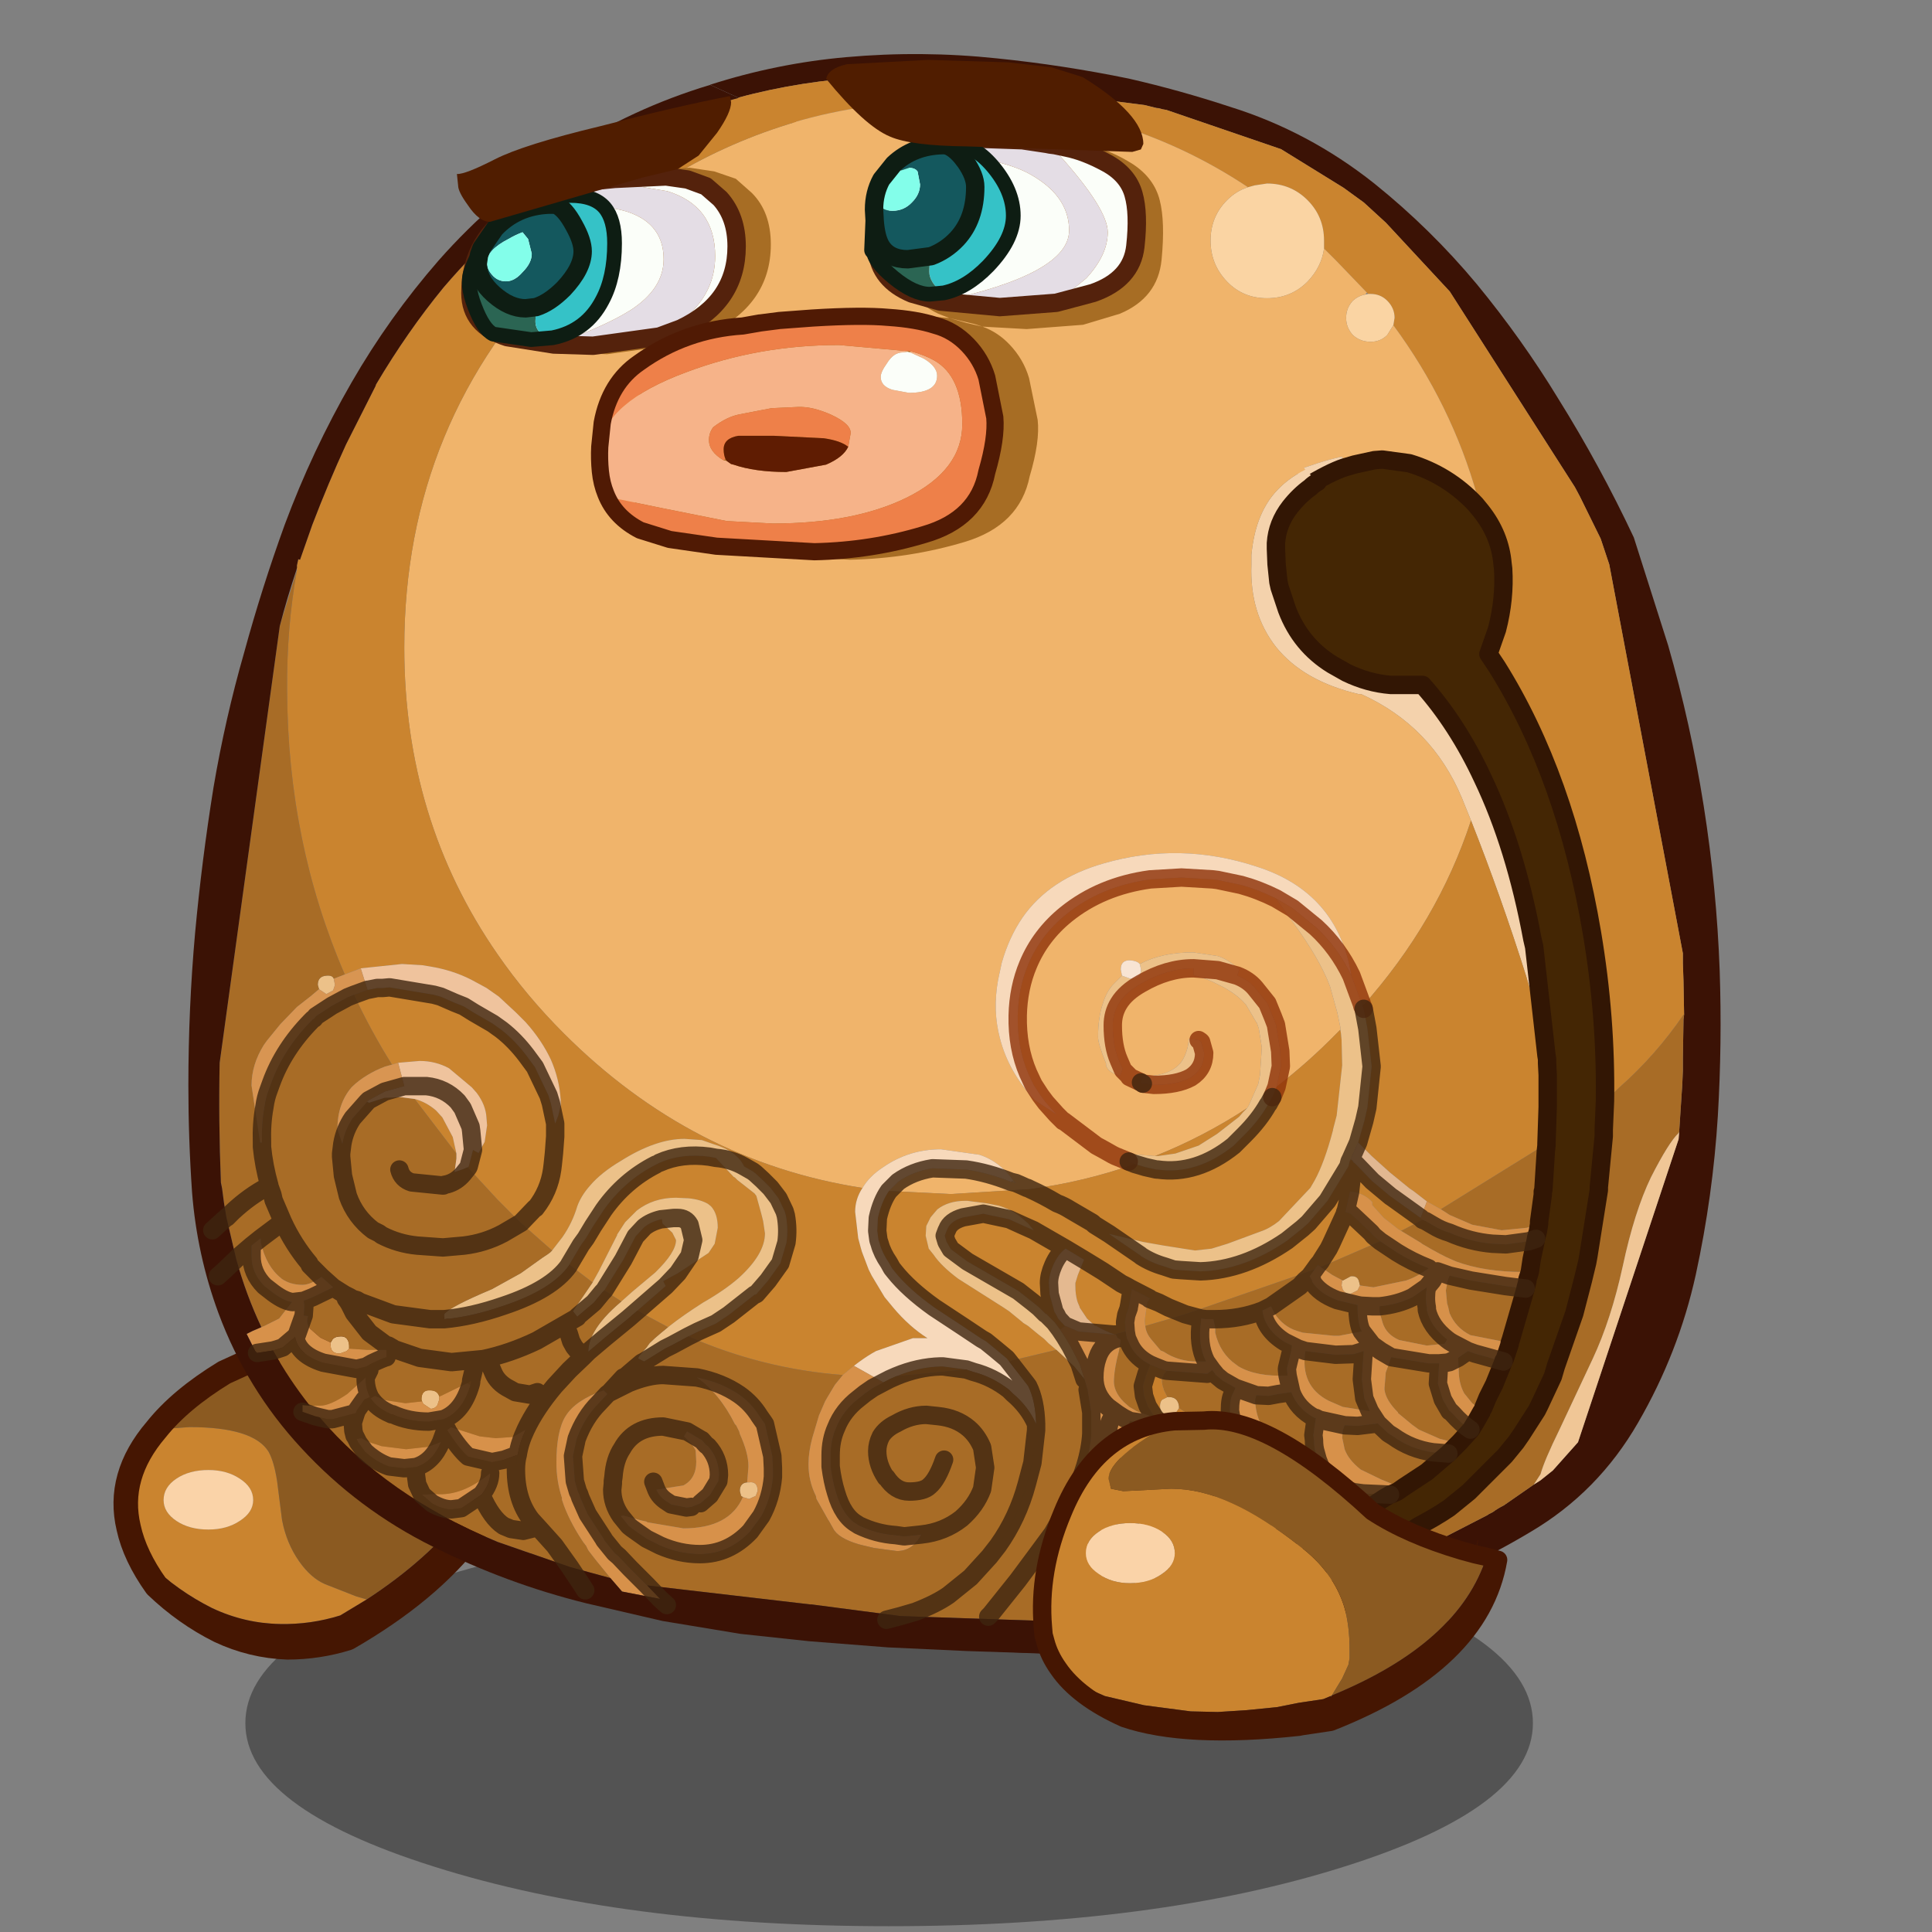 <svg xmlns:ffdec="https://www.free-decompiler.com/flash" xmlns:xlink="http://www.w3.org/1999/xlink" ffdec:objectType="frame" height="100" width="100" xmlns="http://www.w3.org/2000/svg"><rect width="100%" height="100%" fill="#808080" stroke="none"/><use ffdec:characterId="14" height="100.05" width="100" xlink:href="#a"/><defs><g id="a"><use ffdec:characterId="1" height="33.15" transform="matrix(.635 0 0 .635 12.7 78.65)" width="104.95" xlink:href="#b"/><use ffdec:characterId="2" height="28.4" transform="matrix(.635 0 0 .635 5.865 67.865)" width="35.8" xlink:href="#c"/><use ffdec:characterId="3" height="130.35" transform="matrix(.635 0 0 .635 36.75 2.8)" width="82.35" xlink:href="#d"/><use ffdec:characterId="4" height="127.85" transform="matrix(.635 0 0 .635 9.75 4.4)" width="113.65" xlink:href="#e"/><use ffdec:characterId="5" height="34.6" transform="matrix(.635 0 0 .635 24.15 7)" width="56.75" xlink:href="#f"/><use ffdec:characterId="6" height="24.05" transform="matrix(.635 0 0 .635 23.65 3.1)" width="56.15" xlink:href="#g"/><use ffdec:characterId="7" height="20.6" transform="matrix(.635 0 0 .635 30.599 15.921)" width="33.6" xlink:href="#h"/><use ffdec:characterId="8" height="26.85" transform="matrix(.635 0 0 .635 53.474 73.024)" width="38.65" xlink:href="#i"/><use ffdec:characterId="9" height="461.95" transform="scale(.163 .216)" width="612.95" xlink:href="#j"/></g><g id="c"><path d="m2.5 8.65 2.7-.2q5.2 0 6.45 2 .45.8.7 2.4l.4 3.15q.35 1.9 1.4 3.4.95 1.35 2.1 1.85l2.55 1 .85.25-2.15 1.3q-2.4.75-4.9.7-2.9-.05-5.55-1.3-2.8-1.4-5.15-3.65Q.85 18.1.25 16.65q-1-4.2 2.25-8m4.25 3.3q-1.55 0-2.6.7T3.1 14.4q0 1 1.05 1.7t2.6.7q1.5 0 2.55-.7 1.1-.7 1.1-1.7 0-1.05-1.1-1.75-1.05-.7-2.55-.7" fill="#ca842f" fill-rule="evenodd" transform="translate(1 1)"/><path d="M6.75 11.95q1.5 0 2.55.7 1.1.7 1.1 1.75 0 1-1.1 1.7-1.05.7-2.55.7-1.55 0-2.6-.7T3.1 14.4q0-1.05 1.05-1.75t2.6-.7" fill="#fad3a8" fill-rule="evenodd" transform="translate(1 1)"/><path d="m19.65 22.5-.85-.25-2.55-1q-1.15-.5-2.1-1.85-1.05-1.5-1.4-3.4l-.4-3.15q-.25-1.6-.7-2.4-1.25-2-6.45-2l-2.7.2Q4.45 6.2 8.05 4 19.35-1.3 25.6.4q5.75 2.3 7.5 6l.1 1.45-5.55 7.5q-2.95 3.85-8 7.15" fill="#8b5a21" fill-rule="evenodd" transform="translate(1 1)"/><path d="M19.65 22.5q5.05-3.3 8-7.15l5.55-7.5-.1-1.45q.7 1.5.7 3.3l-5.55 7.5q-3.55 4.65-10.15 8.45-2.4.75-4.9.75-2.9-.1-5.55-1.35-2.8-1.4-5.15-3.65Q.75 18.95.25 16.65q.6 1.45 1.65 2.9 2.35 2.25 5.15 3.65 2.65 1.25 5.55 1.3 2.5.05 4.9-.7l2.15-1.3" fill="#451602" fill-rule="evenodd" transform="translate(1 1)"/><path d="M34.1 7.4q-1.75-3.7-7.5-6Q20.35-.3 9.05 5 5.45 7.2 3.5 9.65q-3.25 3.8-2.25 8 .5 2.3 2.25 4.75 2.35 2.25 5.15 3.65 2.65 1.25 5.55 1.35 2.5 0 4.9-.75 6.6-3.8 10.15-8.45l5.55-7.5q0-1.8-.7-3.3z" fill="none" stroke="#451602" stroke-linecap="round" stroke-linejoin="round" stroke-width="2"/></g><g id="d"><path d="M2.3 3.55 0 2.5Q5.45.75 11.1.25q6.15-.55 12.3.1Q28.8.9 34.15 2q4.15.95 8.25 2.3 6.4 2 11.75 6.25 4.6 3.7 8.35 8.2 3.7 4.5 6.65 9.35 3.4 5.45 6.15 11.3l2.8 8.8q1.85 6.45 2.9 13.1 1.05 6.65 1.3 13.4.2 5.95-.15 11.85-.4 6.5-1.8 12.95-1.4 6.35-4.7 12.05-3.25 5.65-8.75 8.9-5.6 3.35-11.75 5.5-5.65 2-11.55 3.1l-10.9 1.2-5.75.1q-14.1-.45-1.35-1.5 23.3-2.8 32.5-7.05l5.25-2.7.15-.1.3-.15q.4-.3.9-.55l2.45-1.7.55-.35 1-.8 2.05-2.3 8.2-24.7.05-.6v-.05l.25-3.8.05-1.15V81.8l.05-3.05v-.05l.05-.4-.05-2.75-.05-1.45v-.8l-6-31.7-.7-2.1-1.7-3.45-.4-.75-10.2-15.95-5.2-5.6-1.8-1.65-1.65-1.2-5.1-3.15-9.35-3.2-.3-.05-.35-.1h-.1l-1.05-.25-18.85-2.4-3.35.1q-5.75.3-10.9 1.7" fill="#3b1205" fill-rule="evenodd"/><path d="M6.7 5.6 2.3 3.55q5.15-1.4 10.9-1.7l3.35-.1 18.85 2.4 1 .25h.1l.4.1.3.05 9.35 3.2 5.1 3.15 1.65 1.2 1.8 1.65 5.2 5.6L70.5 35.3l.4.75 1.7 3.45.7 2.1 6 31.7v.8l.05 1.45.05 2.75h-.05q-2.25 3.3-5.25 5.95l-1.15 1.1q.1-6.8-1.05-13.65-2.15-12.8-7.75-21.75V46.9q.65-2.5.5-4.95l-.05-.4q-.2-2.35-1.75-4.3l-.3-1.2q-2.1-7.5-6.85-13.95l.1-.6q0-.8-.6-1.4-.55-.55-1.35-.55h-.2l-.1-.1-2.5-2.6-1-1v-.65q0-1.95-1.35-3.3-1.35-1.35-3.3-1.35l-1 .15-.55.15Q33.25 3.8 19.6 3.8q-6.85 0-12.9 1.8" fill="#ca842f" fill-rule="evenodd"/><path d="M50.05 15.85q-.2 1.5-1.35 2.7-1.35 1.35-3.3 1.35-1.95 0-3.25-1.35-1.35-1.4-1.35-3.35 0-1.95 1.35-3.3.75-.75 1.7-1.05l.55-.15 1-.15q1.95 0 3.3 1.35 1.35 1.35 1.35 3.3v.65m3.6 3.7h.2q.8 0 1.35.55.6.6.6 1.4l-.1.6-.5.8q-.55.55-1.35.55-.85 0-1.45-.55-.55-.6-.55-1.4 0-.8.55-1.4.45-.4 1-.5l.25-.05" fill="#fad4a3" fill-rule="evenodd"/><path d="M47.4 34.1Q30.6 19.55 6.7 5.6q6.05-1.8 12.9-1.8 13.65 0 24.25 7.05-.95.3-1.7 1.05-1.35 1.35-1.35 3.3 0 1.95 1.35 3.35 1.3 1.35 3.25 1.35t3.3-1.35q1.15-1.2 1.35-2.7l1 1 2.5 2.6-.15.15q-.55.1-1 .5-.55.6-.55 1.4 0 .8.55 1.4.6.55 1.45.55.8 0 1.35-.55l.5-.8q4.75 6.45 6.85 13.95l.3 1.2-.45-.55q-2.25-2.4-5.4-3.35l-2.2-.3-.65.05-1.6.35-.85.25-.15-.85h-.2q-1.6.35-3.95 1.25" fill="#f0b46b" fill-rule="evenodd"/><path d="m46.35 124.3 7.7-4.75 6-4.65q3.4-3 7-17.15 3.55-14.2-1.1-31.75t-17.5-30.65q2.05-1.25 3.25-1.65l.85-.25 1.6-.35.65-.05 2.2.3q3.15.95 5.4 3.35l.45.55q1.55 1.95 1.75 4.3l.05.4q.15 2.45-.5 4.95l-.7 2 .7 1.05q5.6 8.95 7.75 21.75 1.15 6.85 1.05 13.65l-.1 2.3v.55l-.4 4.15v.25l-.85 5.35-.1.55-.35 1.45-.7 2.7-1.5 4.3-.25.85-1.1 2.35-.2.4-1.25 1.95-.45.65-.9 1.1-2.95 2.95-1.6 1.3q-2.4 1.65-6.8 3.45l-7.1 2.35" fill="#442604" fill-rule="evenodd"/><path d="M48.45 35.35q.55-1-1.05-1.25 2.35-.9 3.95-1.25h.2l.15.85q-1.2.4-3.25 1.65" fill="#f4d2ac" fill-rule="evenodd"/><path d="M25.6 128.85q16.85-3 20.75-4.55l7.1-2.35q4.4-1.8 6.8-3.45l1.6-1.3 2.95-2.95.9-1.1.45-.65 1.25-1.95.2-.4 1.1-2.35.25-.85 1.5-4.3.7-2.7.35-1.45.1-.55.85-5.35v-.25l.4-4.15v-.55l.1-2.3 1.15-1.1q3-2.65 5.25-5.95h.05l-.05.4v.05l-.05 3.05v1.05L79.25 84 79 87.8v.05l-.05.1q-.8.75-2.25 3.6-1.35 2.8-2.3 7.25-.95 4.35-2.45 7.55l-2.7 5.75q-1.25 2.55-1.55 3.65l-.55.85-2.45 1.7q-.5.25-.9.55l-.3.15-.15.1-5.25 2.7q-9.2 4.25-32.5 7.05" fill="#a86c26" fill-rule="evenodd"/><path d="m79 87.85-.05.6-8.2 24.7-2.05 2.3-1 .8-.55.35.55-.85q.3-1.1 1.55-3.65l2.7-5.75q1.5-3.2 2.45-7.55.95-4.45 2.3-7.25 1.45-2.85 2.25-3.6l.05-.1" fill="#f0c696" fill-rule="evenodd"/><path d="M62.85 37.25q1.55 1.95 1.75 4.3l.05.4q.15 2.45-.5 4.95l-.7 2 .7 1.05q5.6 8.95 7.75 21.75 1.15 6.85 1.05 13.65l-.1 2.3v.55l-.4 4.15v.25l-.85 5.35-.1.55-.35 1.45-.7 2.7-1.5 4.3-.25.85-1.1 2.35-.2.4-1.25 1.95-.45.65-.9 1.1-2.95 2.95-1.6 1.3q-2.4 1.65-6.8 3.45l-7.1 2.35m5.35-90.6.85-.25 1.6-.35.65-.05 2.2.3q3.15.95 5.4 3.35l.45.55m-14.4-1.9q2.05-1.25 3.25-1.65" fill="none" stroke="#321604" stroke-linecap="round" stroke-linejoin="round" stroke-width="1.5"/></g><g id="e"><path d="M92.05 32.35q-.35.2-.6.45l-1.7 1.6q-1.05 1.35-1.1 2.95v1.75l.2 1.4.1.45.6 1.8q1.1 2.9 3.7 4.5l1.15.65q1.7.9 3.6 1.05h2.55q2.85 3.15 4.95 7.6 2.65 5.55 4.05 13.1l.15.6 1 8.85.05.3v.3l-.35.05q-.25-3.55-1.35-7.1-2.05-6.5-4.5-12.7l-.75-1.85q-2.45-5.85-8.2-8.45h-.2q-4.5-1.05-6.75-3.85-2.15-2.75-2-6.7v-.8q.3-3.2 1.9-5.05 1-1.15 2.5-1.9l1 1" fill="#f4d2ac" fill-rule="evenodd"/><path d="M91.45 32.8q.25-.25.6-.45Q98.3 38.8 106.2 50.9q7.9 12.05 7.45 40.35-.9 4.95-3.35 12.35-2.45 7.4-8.2 11.65-6.85 5.1-13.2 6.55l-.4.1 2.9-2.1 2.35-1.9 2.05-1.55q1.25-.95 2.15-1.45l.15-.05.45-.2.5-.35 1.9-1.25 1.75-1.5.1-.1.4-.4.45-.45.9-1 .4-.65.45-.8.05-.2.1-.1.35-.85.55-1.1.75-1.85V104l.1-.15.4-1.2v-.1l.1-.3 1.2-4.15v-.05l.1-.35.05-.25v-.1l.15-.45.05-.2.15-1 .35-1.65V94l.15-.55.1-.6v-.2l.3-2.2v-.25l.05-.15.2-3.15.05-.45v-.15l.1-3v-2.6l-.05-.95v-.35l-.05-.3-1-8.85-.15-.65q-1.4-7.55-4.05-13.1-2.05-4.4-4.9-7.6H98q-1.85-.15-3.6-1l-1.15-.65q-2.6-1.6-3.7-4.5l-.6-1.8-.1-.45-.15-1.45-.05-1.25v-.45q.1-1.6 1.15-2.95.75-.95 1.65-1.6" fill="#442604" fill-rule="evenodd"/><path d="M91.05 31.35q-1.5.75-2.5 1.9-1.6 1.85-1.9 5.05v.8q-.15 3.95 2 6.7 2.25 2.8 6.75 3.85h.2q5.75 2.6 8.2 8.45l.75 1.85q-2.7 8.25-8.85 15.15l-.05-.2-.85-2.3q-1.1-6.8-7.75-8.9-6.25-2.05-12.45-.25-4.4 1.25-6.6 4.4-1.1 1.6-1.7 3.7l-.3 1.4q-.45 2.5.15 4.75.7 2.75 2.85 5.05l1.75 1.15-.85-.95-.3-.4-.15-.2-.55-.85-.1-.2-.35-.75q-.9-2.1-.85-4.7.05-2.25.85-4.15 1-2.4 3.1-4.1 2.85-2.3 6.85-2.85l2.55-.15 2.55.15.4.05 1.9.4q1.45.4 2.85 1.1L90 68.2q2.2 3 3.05 5.25l.6 2.15.25 1.2v.2l-.3.3q-2.35 2.4-4.9 4.35l.35-1.65-.05-1.25-.35-2.15-.25-.65-.45-1.1-1-1.25q-.55-.65-1.45-1l.15-.5q-.9-.85-1.75-1.1l-2-.3q-2.55 0-4.35.95-.2-.25-.75-.3-.8-.05-.8.75l.1.5-.65.65q-.6.6-.9 1.6-.4 1.15-.4 2.75 0 .55.65 2.15v.15q.1.4.6.65l.45.2h.1l.2-.55-.3-.7q-.5-1.15-.5-2.85 0-1 .5-1.8.55-.9 1.8-1.6Q79.8 72 81.9 72h.05v.55q1.1.3 1.95.75 1.45.7 2.2 1.55l.1.1.85 1.45.05.05.15.45.25 1.55-.15 2.25-.15.75-.75 1.7-.15.25q-3.6 2.35-7.5 3.9h-.1l-1.85-.15-.2.6.5.2Q73.05 89.4 68.6 90l-.2-.1h-.05l-.55-.25-.35-.15.35.15.55.25h.05l.2.1-6.45.4-5.05-.25.75-.75q1.2-.85 2.8-1.1l2.75.1q1.75.25 3.65 1l.2.05.2.05-.15-.15-.05-.05q-1.1-1.55-2.75-2.1l-3.15-.45q-2.6 0-4.7 1.45-1.15.75-1.7 1.7-13.9-2.15-24.35-12.6-3.05-3.05-5.4-6.45-7.6-10.95-7.6-25 0-18.5 13-31.5Q38.85 6.15 49.55 3q26.35 10.6 41.5 28.35m14.45 25.2q-2.1-4.45-4.95-7.6H98q-1.9-.15-3.6-1.05 1.75.85 3.6 1h2.6q2.85 3.2 4.9 7.6v.05M88.85 40.5l-.2-1.4v-1.3l.05 1.25.15 1.45m-.2-3.15q.05-1.6 1.1-2.95l1.7-1.6q-.9.65-1.65 1.6-1.05 1.35-1.15 2.95M77.8 81.4l.9.1q1.9 0 3-.6 1.1-.7 1.1-2l-.25-.9-.05-.05-.15-.1-.8-.1-.05.45-.05.25q-.25.95-.7 1.4-.95.95-2.95.95l-.15.5v.05l.15.05m-1.65-1.2.05.1.5.5v.05l.95.45-.95-.45v-.05l-.5-.5-.05-.1m.5 7.55-1.1-.45-.2-.1-.8-.45-.55-.3-2.65-2h-.05l-.55-.55.55.55h.05l2.65 2 .55.3.8.45.2.1 1.1.45" fill="#f0b46b" fill-rule="evenodd"/><path d="M104.55 59.95q2.45 6.2 4.5 12.7 1.1 3.55 1.35 7.1l.35-.05v.05l.05.95v2.6l-.1 3-8.55 5.3-.05.05-1.15-.65-1.1-.85-.15-.1-.15-.1-1.6-1.3-1.5-1.35-1.1-1.1.5-1.75.25-1.1.35-3.35-.35-3.1-.3-1.6-.05-.15-.05-.05q6.15-6.9 8.85-15.15m5.15 10.3-.15-.6q-1.4-7.55-4.05-13.1v-.05q2.65 5.55 4.05 13.1l.15.65M93.9 77l.05.3.05.55.05 2.05-.45 4.1-.3 1.15v.05q-.7 2.65-1.5 4.1l-.35.6-2.55 2.7q-.75.6-1.5.85l-2.7 1-1.3.4-1.35.15-2.55-.4-1.7-.3-2.75-.65 2.55 1.75.05.05q.85.55 1.9.85l.75.25.6.05 1.6.1q3.55-.1 7.05-2.5l1.25-1 .5-.45 1.55-1.8 1.7-2.8.1-.4.1-.2.1.1h.05v.05l.05.05.05.1h.05l.15.15 1.3 1.35L98 90.6l.15.1 2.3 1.65.1.1.05.05-1.75.9-.25-.15-.25-.2-.9-.7-.95-1.05v-.25q-.55-.6-1.4-.8l-.4-.05-.35 1.55-.05.1.45.15 1.65 1.55.2.25.55.45-4.85 2.1-.2-.15h-.05l-.25.35-10.55 3.65-1.35-.55-.4-.2-.4-.2-.75-.3.75.3.4.2.4.2 1.35.55-3.25.95-.05-.4.2-1.5.2-.3v-.05l-1.45-.75-.1-.05-.35-.2-.4-.2-1.5-1-.65-.4-.9-.55.9.55.65.4 1.5 1 .4.2.35.2.1.05-.2 1.25-.05.25v.05l-.2.55-.1.6.05.7v.05l-.9.25q-.75-.25-1.5-.7h-.1l-.65-.6-.6-.9v-.05l-.15-.35-.05-.15q-.15-.55-.15-1.2v-.25l.2-.65.5-1.25-1.5-.9-2.6-1.5 2.6 1.5q-.6.45-1 1.35-.35.8-.35 1.45l.05.9.3 1.1.05.2.05.15.15.25.15.3.55.6h.05l-.45.3-.15-.2-.3-.4-.4-.4-.25-.25-.1-.05-.5-.5-.55-.45-1.15-.9-4.15-2.4-1.35-1-.35-.6-.15-.5.15-.4.05-.1q.25-.7 1.3-1l1.65-.3 2.1.45 1.1.5.9.4-.45-.55-.7-.6q-.7-.55-1.7-.85l-1-.2-1.2-.15-.35-.05h-.15q-1.4 0-2.3.7l-.3.35-.25.3-.35.7-.05.8.25 1.05.4.5q.6.9 2 1.95l3.15 2 .55.35.45.3 1.1.9.05.05.4.25.85.7.45.35.35.35.65.55-3.55.85-.3.1-.2-.25-.9-.75-.8-.65-.35-.2-1.2-.8-.3-.2-2.35-1.55q-2.1-1.5-3.25-2.95l-.2-.25-.25-.45q-.55-.8-.75-1.55l-.1-.3-.1-.75.05-1.05q.3-1.35.9-2.2l5.05.25 6.45-.4q4.45-.6 8.55-2.05l.35.1.5.15.9.2h.1q3.2.45 6.2-1.95l.85-.85q1.25-1.25 1.95-2.5l.05-.05.3-.55.25-.6.1-.25q2.55-1.95 4.9-4.35l.3-.3m-7.6 6.4-.35.35-.3.35-1.8 1.4-1.5.95-1.9.65-1.4.2h-.25q3.9-1.55 7.5-3.9m8.6 4.95-.2 1.8v.05-.05l.2-1.8m-.6 3.5-.05.2-1.1 2.4-.2.4-.6.95-.05.1-.25.3.25-.3.05-.1.6-.95.2-.4 1.1-2.4.05-.2M44.85 1.05q3.45.35 4.7 1.95-10.7 3.15-18.95 11.35-13 13-13 31.5 0 14.05 7.6 25 2.35 3.4 5.4 6.45 10.45 10.45 24.35 12.6-.6.9-.6 1.95L54.6 94l.2.75.1.35.55 1.45.25.5 1.05 1.75.7.85q1.3 1.55 2.8 2.5h-1.2l-3 1.05q-.65.35-1.4.9l-.4.3-.9.75q-6.55-.5-12.6-3.15l.8-.4 1.45-.65 1.05-.7 2.1-1.65h.05l.1-.05.95-1.1 1-1.4.5-1.7q.15-1.1-.05-2.2l-.1-.35-.5-1.05-.65-.85-.65-.65-.6-.55-.2-.15-.7-.4q-.6-1.25-2.45-1.8l-1-.35-1.4-.1q-2.35 0-5.2 1.8-1.6.95-2.5 2-.75.85-1.05 1.7-.4 1.35-1.2 2.5l-.85 1.1-2.55-2.25 1.15-1.2h.05q1.1-1.4 1.35-3.15l.05-.4.1-.95.1-1.35v-1.05 1.05l-.1 1.35-.1.95-.05.4q-.25 1.75-1.35 3.15h-.05l-1.15 1.2-1.25-1.25-.65-.65-2.4-2.6.05-.1-.05.1v-.05l.05-.05.35-1.35.45.25.5-.9.2-1.35-.05-.6q-.05-1.05-.8-2.05l-.4-.45-1.85-1.55q-1.1-.6-2.4-.6l-1.75.15-.5.15q-1.75-2.8-3.1-5.7l1.1-.4h.05l.75-.15h.45l.55-.05 3.6.6.55.15 1.15.5.75.3.8.5 1.55.9.7.5q1.1.85 2.05 2.1l.7.95 1.1 2.3.2.65.35 1.65.25-.65.2-.85v-.4q-.1-1.7-.8-3.3-.75-1.6-2.05-3.05l-.8-.8-1.4-1.3-1-.7-1.2-.65q-1.55-.8-3.4-1.1l-.6-.1-1.65-.1h-.05l-3.35.35-.25.1-1.05.4Q8.1 61.75 8.05 49.4q-.05-5.1.8-9.85v-.4l.1-.45v-.05l.15.05 1-2.85q1.3-3.4 2.75-6.55l2.4-4.75.05-.15q2.55-4.3 5.5-7.9 10-11.7 24.05-15.45m-26.4 81.6q.95.25 1.75.95l.5.55.85 1.6.3 1.35-3.4-4.45M38.1 88l.3-.15q1.8-.8 4.05-.5l.55.1L44.45 89l.1.05.2.2 1.4 1.1.15.2.4 1.45.15.6.15 1q0 1.7-2.15 3.65-1.15 1-2.9 2-1.65 1.05-2.85 2l-2.5-1.35 2.3-2 1-1.05-1 1.05-.2-.4 1.2-.65 2.5-1.65.5-.75.25-1.3q0-1.15-.55-1.75l-.25-.2q-.6-.35-1.55-.45l-1.05-.05q-1.85 0-3.2 1.05l-.95.95-.65 1v.05l-1.5 2.95-.5.9-1.9-1.45.95-1.6.4-.55.6-1 .85-1.3q1.7-2.4 4.25-3.7m.5 4.45.05.35.8.75.3.6q0 1-1.7 2.65l-1.85 1.55-.9.8-1.4-.9 1.55-2.5 1-1.9.7-.75q.55-.45 1.4-.65h.05m36.45 1.2-1.2-.75-.15-.15-1.8-1.05q-.55-.35-1.1-.55-1.1-.65-2.2-1.15 1.1.5 2.2 1.15.55.2 1.1.55l1.8 1.05.15.15 1.2.75m-17.35 11.6q1.8-.75 3.6-.8h.2l1.9.25-5.7.55" fill="#ca842f" fill-rule="evenodd"/><path d="M94.8 72.6q-1.1-2.3-2.9-3.95L90 67.1l-1.35-.8q-1.4-.7-2.85-1.1l-1.9-.4-.4-.05-2.55-.15-2.55.15q-4 .55-6.85 2.85-2.1 1.7-3.1 4.1-.8 1.9-.85 4.15-.05 2.6.85 4.7l.35.75.1.2.55.85.15.2.3.4.85.95L69 82.75q-2.15-2.3-2.85-5.05-.6-2.25-.15-4.75l.3-1.4q.6-2.1 1.7-3.7 2.2-3.15 6.6-4.4 6.2-1.8 12.45.25 6.65 2.1 7.75 8.9M54.95 89.9q.55-.95 1.7-1.7 2.1-1.45 4.7-1.45l3.15.45q1.65.55 2.75 2.1l-.2.1q-1.9-.75-3.65-1l-2.75-.1q-1.6.25-2.8 1.1l-.75.75q-.6.85-.9 2.2l-.05 1.05.1.75.1.3q.2.75.75 1.55l.25.45.2.25q1.15 1.45 3.25 2.95l2.35 1.55.3.2 1.2.8.35.2.8.65.9.75.2.25 1.4 1.8.15.2q.6 1.2.65 3.1-.6-1.4-1.9-2.5l-.3-.3q-1.35-1.05-2.9-1.45l-.6-.2-1.9-.25h-.2q-1.8.05-3.6.8-.5.2-1.05.5l-2.4-1.35.4-.3q.75-.55 1.4-.9l3-1.05h1.2q-1.5-.95-2.8-2.5l-.7-.85-1.05-1.75-.25-.5-.55-1.45-.1-.35-.2-.75-.25-2.15q0-1.05.6-1.95" fill="#f7d9bb" fill-rule="evenodd"/><path d="m88.65 66.3 1.35.8 1.9 1.55q1.8 1.65 2.9 3.95l.85 2.3.05.2.05.05.05.15.3 1.6.35 3.1-.35 3.35-.25 1.1-.5 1.75-.6 1.35-.1.2-.1.4-1.7 2.8-1.55 1.8-.5.45-1.25 1q-3.5 2.4-7.05 2.5l-1.6-.1-.6-.05-.75-.25q-1.05-.3-1.9-.85l-.05-.05-2.55-1.75 2.75.65 1.7.3 2.55.4 1.35-.15 1.3-.4 2.7-1q.75-.25 1.5-.85l2.55-2.7.35-.6q.8-1.45 1.5-4.1v-.05l.3-1.15.45-4.1-.05-2.05-.05-.55-.05-.3v-.2l-.25-1.2-.6-2.15Q92.2 71.2 90 68.2l-1.35-1.9m-11.1 5.35q1.8-.95 4.35-.95l2 .3q.85.25 1.75 1.1l-.15.5-1.6-.45-1.95-.15 1.95.15 1.6.45q.9.35 1.45 1l1 1.25.45 1.1.25.65.35 2.15.05 1.25-.35 1.65-.1.25-.25.6-.3.55-.05.05q-.7 1.25-1.95 2.5l-.85.85q-3 2.4-6.2 1.95h-.1l-.9-.2-.5-.15-.35-.1-.5-.2.2-.6 1.85.15h.35l1.4-.2 1.9-.65 1.5-.95 1.8-1.4.3-.35.35-.35.15-.25.75-1.7.15-.75.15-2.25-.25-1.55-.15-.45-.05-.05-.85-1.45-.1-.1q-.75-.85-2.2-1.55-.85-.45-1.95-.75V72h-.05q-2.1 0-4.25 1.25-1.25.7-1.8 1.6-.5.8-.5 1.8 0 1.7.5 2.85l.3.7-.2.55h-.1l-.45-.2q-.5-.25-.6-.65v-.15q-.65-1.6-.65-2.15 0-1.6.4-2.75.3-1 .9-1.6l.65-.65.7.25q.85 0 .85-.75l-.1-.45m4.8 6.2.15.1.05.05.25.9q0 1.3-1.1 2-1.1.6-3 .6l-.9-.1-.15-.05v-.05l.15-.5q2 0 2.95-.95.45-.45.7-1.4l.05-.25.05-.45.8.1m13.15 20-.2.4-.6.3q-.35 0-.6-.35l-.1-.35.05-.4h.05l.65-.35q.5-.05.65.35l.1.4M67.25 89.3l.05.05.15.15-.2-.05-.2-.05.2-.1M29.65 95l.85-1.1q.8-1.15 1.2-2.5.3-.85 1.05-1.7.9-1.05 2.5-2 2.85-1.8 5.2-1.8l1.4.1 1 .35q1.85.55 2.45 1.8l.7.4.2.15.6.55.65.65.65.85.5 1.05.1.35q.2 1.1.05 2.2l-.5 1.7-1 1.4-.95 1.1-.1.05h-.05l-2.1 1.65-1.05.7-1.45.65-.8.4-1.3.7-.6.3-1.7 1.05-.5-.25.1-.2.6-.7.25-.35q.4-.4.95-.85l.55-.45q1.2-.95 2.85-2 1.75-1 2.9-2Q47 95.3 47 93.6l-.15-1-.15-.6-.4-1.45-.15-.2-1.4-1.1-.2-.2-.1-.05L43 87.45l-.55-.1q-2.25-.3-4.05.5l-.3.15q-2.55 1.3-4.25 3.7L33 93l-.6 1-.4.55-.95 1.6-.05.1q-1.4 1.95-5.3 3.25-2.6.9-4.85 1.1v-.4q.45-.6 3.9-2.05l2.35-1.3 1.75-1.25.45-.3.2-.15.15-.15m-19-21.3-.1-.35q0-.7.7-.75.5-.05.6.25l.1.5-.15.45-.55.3-.6-.4m22.3 23.9.5-.9 1.5-2.95v-.05l.65-1 .95-.95q1.35-1.05 3.2-1.05l1.05.05q.95.1 1.55.45l.25.2q.55.6.55 1.75l-.25 1.3-.5.75-2.5 1.65.95-1.4.3-1.3-.3-1.25q-.3-.55-.95-.55h-.35l-.95.1.95-.1h.35q.65 0 .95.55l.3 1.25-.3 1.3-.95 1.4-1.2.65.2.4-2.3 2-.75.65-1.95 1.6-1.3 1.1q0-.8.5-1.65.65-1.15 2.2-2.45l.9-.8 1.85-1.55q1.7-1.65 1.7-2.65l-.3-.6-.8-.75-.05-.35h-.05q-.85.2-1.4.65l-.7.75-1 1.9-1.55 2.5-.15.15-.7.85-1.3 1.1-.05.05-.35-.45 1.6-2.35M43 87.45q1.25.1 2.3.7-1.05-.6-2.3-.7m27.75 15.65-.65-.55-.35-.35-.45-.35-.85-.7-.4-.25-.05-.05-1.1-.9-.45-.3-.55-.35-3.15-2q-1.4-1.05-2-1.95l-.4-.5-.25-1.05.05-.8.35-.7.25-.3.3-.35q.9-.7 2.3-.7h.15l.35.05 1.2.15 1 .2q1 .3 1.7.85l.7.6.45.55-.9-.4-1.1-.5-2.1-.45-1.65.3q-1.05.3-1.3 1l-.05.1-.15.4.15.5.35.6 1.35 1 4.15 2.4 1.15.9.55.45.5.5.1.05.25.25.4.4.3.4.15.2.4.6.45.75.75 1.45.4 1.25-.85-1.05-1.45-1.35m6.9-21.8.15.1-.15-.1m2.15 25.65h.15q.7 0 .8.75v.15l-.2.3-.6.2-.45-.05q-.3-.2-.3-.6 0-.5.3-.6l.3-.15m-34.25 6.95h.15q.7-.1.7.7l-.15.4-.55.25-.5-.15-.15-.1-.1-.4q0-.65.6-.7m-25.1-7v.25l-.15.45q-.2.3-.55.3l-.6-.4-.1-.2-.05-.15q0-.8.7-.75.6 0 .75.5m-8.85-4.4.15-.25q.2-.25.7-.25.6 0 .65.75v.25l-.2.2-.55.2q-.75 0-.75-.65v-.25m75.8 6.6q.65 0 .65.8l-.1.25-.15.2-.55.25q-.7 0-.7-.75 0-.7.75-.75h.1" fill="#ecc189" fill-rule="evenodd"/><path d="m91.4 97.1-.4.35-.4.45-2.35 1.65 2.35-1.65.4-.45.4-.35.2.35v.1q.6.95 2.05 1.5l1.65.4v.2q0 1.05.25 1.75l.1.2-1.85.35h-.45l-2.5-.25-.5-.15q-1.1-.35-1.8-1.4l-.3-.6-.2.1-.5.25q-1.8.7-3.9.7h-.1.1q2.1 0 3.9-.7.2 1.55 1.8 2.55l.5.25.1.05-.05.4-.35 1.45v.15l.05.45h-.05q-2.5.1-3.95-.75l-.2-.15q-1.3-.9-1.7-2.6v-.45l-.15-.65h-.6l-.4-.05-1.3-.35 1.3.35v.2q-.3 1.9.4 3.3h-.75q-1.5 0-2.7-.8l-.25-.1-.8-.95q-.4-.5-.45-1.05l3.25-.95 10.55-3.65-.4.55m10.7-5.45.05-.05 8.55-5.3v.15l-.05.45-.2 3.15-.05.15v.25l-.3 2.2v.2l-1 .3-2.05.2-2.4-.45-1.85-.8-.3-.2-.4-.25m-4.95 2.6 1.35.9q1.2.75 2.6 1.3-.95.7-1.85 1L96.6 98l-1.1-.15-.1-.4q-.15-.4-.65-.35l-.65.35-.85-.45-.95-.65 4.85-2.1m3.45-1.75.25.1.6.35q.65.4 1.35.6 1.7.75 3.5.9l1.1.05 1.85-.25.6-.2-.35 1.65-.15 1-.05.2-.5-.15q-3.15 0-5.45-.85l-.35-.15q-.85-.35-2.45-1.3l-.05-.05-1.65-1 1.75-.9m-3.5 7.05q1.5-.15 2.7-.75l1.15-.8q-.15.9 0 1.65v.2q.3 1.35 1.65 2.4l-.2.35-1.45.15-2.25-.45q-1.05-.45-1.35-1.4l-.25-.85v-.5m5.7-2.5 1.75.4 2.8.45 1.65.2-1.2 4.15-.1.3-.4-.1-2.8-.55q-1.2-.6-1.7-1.8l-.1-.45-.1-.35-.1-1.05.15-.8.15-.4M88.9 121.8l-8.7 3.05-5.95.5-16.2-.55 1.2-.35q1.7-.65 2.7-1.35l1.8-1.45 1.55-1.7.7-.9q1.6-2.25 2.35-5.05l.45-1.7.3-2.65v-.5q-.05-1.9-.65-3.1l-.15-.2-1.4-1.8.3-.1 3.55-.85 1.45 1.35.85 1.05.25.85.3 1.85v1.75q-.15 2.5-1.7 5.55l-.85 1.5-.6 1.05-1.55 2.1-1.3 1.75-2.2 2.75-.2.2.2-.2 2.2-2.75 1.3-1.75 1.55-2.1.6-1.05.85-1.5.4 1 .45.7.15.25q-.25.55-.55 1.7l-.1.35.05.4q.05.75.55 1.3h.05l.05-.15 2-.2q-.8-.7-1.05-1.65l-.05-.25.2-.4.15.1.5.25 1.1.15.75-.05h.1v-.05l-.95-.45-.25-.2-.5-.55q-.3-.5-.45-1.2l-.1-.9-.05-.55.25-1.35q.25-.85.45-1.2l.35-.15.6.8-.2 1.7v.15l.05.95q.35 1.1 1.2 1.85l.05.05.55.3.35.15 1.5.4 1.6.15 2.05-.35 1.6-.55.45.15.45.15 1.9.3h.5l2.3-.45q-.25-.05.15-.2l.75-.3h-.85l-2.3-.25-.3-.1q-1.8-.45-3.3-1.65l-.6-.5-.35-.35-.05-.05-.1-.1h.1l.15-.35h.05l1.45.15.6-.05 1.3-.35q.5-.1 1.1-.55l.5-.45.15-.45.55.15v.3l.15 1.25q.2 1.5 1 2.3l1 .65v.05h.1l.05.05.3.1 1.7-.6-.05-.15v-.05l-.1-.1-.9-.7-1.35-1.95-.3-.7-.1-.3 1.4-.35.55.95q.8.8 2.2 1.2l.75.1 2.2.1q-.9.5-2.15 1.45l-2.05 1.55-2.35 1.9-2.9 2.1-8.35 2.1-.65.15-.85.2-4.4 1 4.4-1 .85-.2.65-.15 8.35-2.1.4-.1M7.45 44.1l1.4-4.55Q8 44.3 8.05 49.4q.05 12.35 4.7 23.1l-.9.35q-.1-.3-.6-.25-.7.05-.7.75l.1.35-.65.55-1.15.9-1.35 1.4-1.1 1.35-.25.35q-1 1.6-1 3.3l.7 4.65H6q-.05-1.55.2-2.9.1-.75.35-1.4l.2-.55q1-2.75 3.25-5.05l.15-.15.1-.05.15-.2 1.3-.85 1.3-.7.5-.2q1.35 2.9 3.1 5.7l-.55.15q-.8.3-1.45.7-.75.45-1.3 1-1.15 1.35-1.15 3.4l.4 1.2-.1.8v.25l.15 1.55.4 1.65q.6 1.7 2.05 2.8l.5.25.2.15q1.35.7 2.9.85l2.1.15 1.7-.15q1.7-.2 3.2-1l1.45-.85-1.45.85q-1.5.8-3.2 1l-1.7.15-2.1-.15q-1.55-.15-2.9-.85l-.2-.15-.5-.25q-1.45-1.1-2.05-2.8l-.4-1.65-.15-1.55v-.25l.1-.8q.2-1.15.85-2.1l1.15-1.3h.05l.15.05 1.25-.4h.05l1.25-.05 1.15.15 3.4 4.45v.4l-.15 1.1.6-.2.5-.2v.05l2.4 2.6.65.65 1.25 1.25L29.65 95l-.15.15-.2.15-.45.3-1.75 1.25-2.35 1.3q-3.45 1.45-3.9 2.05v.4H19.7l-3-.4-1.75-.65-.95-.35-.25-.15-.35-.1-.25-.15-.4-.2-.4-.25-.55-.35.55.35.4.25.4.2.25.15.35.1.25.15.95.35 1.75.65 3 .4h1.15q2.25-.2 4.85-1.1 3.9-1.3 5.3-3.25l.05-.1 1.9 1.45-1.6 2.35.35.45v.05l-3.3 1.9q-2.2 1.05-4.35 1.5l-2.6.25-2.6-.35-2.05-.7-.15-.1-.35-.2-.2-.05-1.35-1-1.25-1.6-.35-.7-.15-.25-.15-.2-.1-.35.1.35.15.2.15.25.35.7 1.25 1.6 1.35 1 .2.05.35.2.15.1 2.05.7 2.6.35 2.6-.25q2.15-.45 4.35-1.5l3.3-1.9v-.05l.05-.05 1.3-1.1.7-.85.15-.15 1.4.9q-1.55 1.3-2.2 2.45-.5.85-.5 1.65l1.3-1.1 1.95-1.6.75-.65 2.5 1.35-.55.45q-.55.45-.95.85l-.25.35-.6.7-.1.2.5.25-.2.1-.65.55-.7.6-.05.05h-.1l-1.15 1.25 1.15-1.25h.1l.05-.05.7-.6.65-.55.2-.1 1.7-1.05.6-.3 1.3-.7q6.05 2.65 12.6 3.15l-.65.8-.6 1-.2.35-.5 1.15-.55 1.85q-.3 1.15-.3 2.05v.1q0 1.35.6 2.55l.05.25 1.35 2.4q.4.8 2.1 1.3l.4.1.85.2 1.85.25q1.3 0 2-1.35l-1.4.15-.7-.1q-1.55-.1-3-.8l-.15-.1q-1.15-.65-1.7-2.55-.3-.95-.45-2.15v-.9q0-1.25.45-2.25.55-1.4 1.85-2.4l.5-.4.65-.45.85-.45q.55-.3 1.05-.5l5.7-.55.6.2q1.55.4 2.9 1.45l.3.3q1.3 1.1 1.9 2.5v.5l-.3 2.65-.45 1.7q-.75 2.8-2.35 5.05l-.7.9-1.55 1.7-1.8 1.45q-1 .7-2.7 1.35l-1.2.35-7.25-.95h-.1l-13.3-1.55-.35-.35L36 120.9l-.9-.95-.35-.3-.85-1.05-.05-.1-1.3-2-.6-1.35-.1-.3-.1-.2-.25-.85-.15-2.05.3-1.4q.65-1.75 1.8-2.9l.7-.75.15-.1 1.6-.8q1.6-.65 2.8-.65l2.75.2-2.75-.2q-1.2 0-2.8.65l-1.6.8-.15.1-.3-.3q-2.3.8-3.1 2.1-.75 1.2-.75 3.8 0 1.5.45 2.85v.15l.15.45q.6 1.6 1.75 3.25l.05.05.2.4.5.65.2.25 1.1 1.35-3.3-.9-.75-1.05-.5-.7-1.35-1.5-.55-.6q-1.25-1.6-1.25-4.1 0-.65.15-1.2-.15.55-.15 1.2 0 2.5 1.25 4.1l.55.6 1.35 1.5.5.7.75 1.05-5.9-2.05Q16.15 115 10.7 108.6l.65.15h.4l1.9-.5.1-.25.6-.85.45-.2.05.1-.05-.1q-.35-.7-.35-1.5v-.1l-1.5 1.35q-1.4.95-2.2.95H9.9q-1.7-2.15-3-4.5l.35-.1.45-.15 1-.85q.25 1.45 2.3 2.1l2.7.5.85-.2.05-.05.35-.2q.95-.45 1.2-.5v-.6h-1.6l-1.45-.1v-.25q-.05-.75-.65-.75-.5 0-.7.25l-.15.25-.85-.4-.8-.7q-.4-.45-.2-1.05l-.35-.05.05-.7v-.15l-.05-.35.75-.3 1.65-.8-.95-.85-.95-.95-.05-.15q-1.3-1.55-2.15-3.4l-.75-1.75-.1-.45-.25-.7v-.05q-.05 0-.15.1-1.45.75-2.85 2.05l-.45.45H3.1h.05l.45-.45q1.4-1.3 2.85-2.05.1-.1.15-.1-.45-1.6-.6-3.15v-.35.35q.15 1.55.6 3.15v.05l.25.7.1.45.75 1.75q.85 1.85 2.15 3.4l.05.15.95.95q-.9.65-1.55.65-1 0-1.7-.5l-.05-.05q-1.2-.95-1.65-2.9V94l-.75.6-1.05.9-.15.15-.05.05.05-.05.15-.15 1.05-.9v.85q0 1.4 1.05 2.45l.45.35q1.05.85 1.8.95l-1.05 1.35-1.2.6-.25.1Q4.7 98.6 3.9 95.7l-.8-3.4-.2-1.2-.15-1.15-.1-.55q-.2-4.95-.1-9.7l4.9-35.6m.25 48.55L5.9 94l1.8-1.35m9.5-4.25q.2.8 1 1.05l2.5.25h.1l.05-.05.25-.05q.75-.2 1.3-.85l.4-.5-.4.5q-.55.65-1.3.85l-.25.05-.05.05h-.1l-2.5-.25q-.8-.25-1-1.05m59.2 13.2.1.55.3.65q.5.95 1.6 1.5l-.3.75-.3 1 .1.8.3.85.6.95-1.5-.55-.6-.35-.45-.4q-.9-.9-.8-1.9.05-.95.4-2.25l.15-.9-.2-.15v-.3h-.2.2v.3h-.05l-.15-.3h-.1l.9-.25m3.35 3.2 3.3.25.4-.3.25.3v.05l.6.5 1.05.6-.2.45q-.25.4-.25 1.4l.25 1.4-.65.15q-1 0-2.85-1.15l-.9-.6v-.15q-.1-.75-.8-.75h-.15l-.3-.6v-.05q-.15-.35-.15-.8l.15-.35v-.05l.25-.3m-3 4.1 2.05.3v-.55l.6.55.1.1.3.15-.3.35q-.15 2.1 1.3 3.25l.85.55.4.2.2.15.3.05h-1l-2.05-.4-1.1-.55q-1.45-1-1.85-3.6l.2-.55m4.1 1.2q1.25.6 2.65.6h1l1.05-.4.45.65 1.35 1.05.15.05.9.4-.85.2-1.5.2-1-.1-1.45-.4-.5-.25-1.2-.95-1.05-1.05m-3.9 3.9.65.3 1.65.55h.4l1.45-.25.95-.3q-.25.85.05 1.6l.2.35 1.25 1.2.15.1-1.55.2-2.6-.7-.05-.05h-.15l-.1-.05q-1.35-.65-1.9-1.45l-.4-.9-.05-.3.05-.3m1.85-4.8h.6-.6m-17.2 2.85q-.55 1.6-1.2 2.15-.45.45-1.65.45-1.1 0-1.85-1.15h-.05q-.7-1.05-.7-2.15 0-.6.3-1.2.4-.65 1.25-1.05 1.2-.7 2.45-.7l.95.1q1.5.15 2.5 1 .7.6 1.1 1.55l.25 1.65-.25 1.75q-.5 1.35-1.7 2.4-1.4 1.1-3.25 1.3 1.85-.2 3.25-1.3 1.2-1.05 1.7-2.4l.25-1.75-.25-1.65q-.4-.95-1.1-1.55-1-.85-2.5-1l-.95-.1q-1.25 0-2.45.7-.85.4-1.25 1.05-.3.6-.3 1.2 0 1.1.7 2.15h.05q.75 1.15 1.85 1.15 1.2 0 1.65-.45.65-.55 1.2-2.15m22.25 10.7q-3.05.05-4.35-1.3l-.4-.5-1.3-1.9.2-.7-.2.7 1.3 1.9.4.5q1.3 1.35 4.35 1.3m-6.5-4.1-.7.35.7-.35m1.85 4.9-2.25-.65q-.9-.6-.9-2.1l.15-.85.05-.45-.05.45-.15.85q0 1.5.9 2.1l2.25.65m-3.35-1.05h-.8l-1.2-.3q-.85-.35-.95-1 .1.65.95 1l1.2.3h.8m-34.1-6.9.75-.65.7-1.15.05-.5q0-1.35-.9-2.35l-.15-.1-.35-.4-.1-.05-1.1-.65-.25.4.65.65.25.4.05.1.05.9q0 1.4-1.05 1.95l-2.2.35q.25.6.9 1l.3.2 1.25.25.4-.05.75-.3m-.3-10.25q1.85 1.3 3.1 3.8l.1.1.25.5.05.2q.7 1.55.7 2.6v.1l-.1 1.25q-.6.05-.6.7l.1.4.15.1q-1.1 2.55-4.85 2.55l-2.95-.5-.05-.05-.45-.1-1.45-.4-.2.05.65.8.25.2 1.2.85 1.1.55q1.6.7 3.25.7 2.35 0 4.1-1.85l.9-1.25q.8-1.45.95-3.2v-.7l-.05-1-.6-2.6-.1-.15-.35-.5q-.65-1.05-1.65-1.75-1.45-1-3.45-1.4m-9.3-1.65.4-.4.05-.05-.05.05-.4.4-1.1 1.05-1.2 1.3q-1.55 1.85-2.35 3.55.8-1.7 2.35-3.55l1.2-1.3 1.1-1.05-.7-.85-.25-.45-.2-.65.2.65.25.45.7.85m-3.7 2.85-.6.2-1.2-.2-.45-.25q-1-.5-1.35-1.35l-.15-.35.15.35q.35.85 1.35 1.35l.45.25 1.2.2.6-.2m12.2 3.2-1.95-.4q-2.35 0-3.35 1.8-.6.9-.7 2.3l-.05.35v.2l-.05.5q0 1.15.7 2.15-.7-1-.7-2.15l.05-.5v-.2l.05-.35q.1-1.4.7-2.3 1-1.8 3.35-1.8l1.95.4M23 105.95l.05-.2v-.15l-.3.2-2.15 1.05-.15.05q-.15-.5-.75-.5-.7-.05-.7.75l.05.15-1.35.15-1.65-.25-.85-.35-.35.2.05.05q.5.75 1.55 1.2l.1.05h.1q1.3.6 2.95.6l1.2-.2q1.55-.6 2.2-2.8m-9.3 4.4-.1-.2-.05-.05-.1-.4-.05-.65.25-.8-.25.8.05.65.1.4.05.05.1.2.15.3.55.75.35.3q.75.6 1.6.9l1.25.15.95-.1v.65l.1.75.4.85-.4-.85-.1-.75v-.65q1.35-.4 2.05-2.05l-1.05.4-1.8.2-2-.25-.45-.15q-.75-.2-1.15-.5l-.4.05h-.05m7.15-1.2.15.35-.4 1.1.4-1.1-.15-.35m.25.45v.05q1 1.55 1.7 2.15l1.95.45 1-.2 1.1-.4q.15-1 .65-2.05l-1.05.6-1.4.1-1.3-.15-2.35-.75-.3.2-.1-.1.1.1m2.15-4.85-.2.85.2-.85m-4.2 10.15.8.7q.85.5 1.6.5l.8-.1 1.5-1 .15-.1v.05q.8 1.85 1.8 2.5l.6.25 1 .15 1.2-.3-1.2.3-1-.15-.6-.25q-1-.65-1.8-2.5v-.05q.7-.9.7-1.75-2.3 1.9-4.45 1.7h-.1l-1 .05m18.85-1.05.25.65-.25-.65m-23.15-9.1-.3.6.3-.6m90.65 3.4V108l-.75-.55-.65-.8q-.45-.8-.45-1.9l-.05-1 .8-.55.55.2 2.35.65-.75 1.85-.55 1.1-.35.85-.1.1-.05.2m-3.45-3.95-.1 1.65.4 1.3.55.95h.05l.2.2q.7.8 1.45 1.3l.45-.65-.4.65-.9 1-.85-.05-.8-.2-1.7-.75-.55-.4-1.15-.95v-.05q-1-1-1.1-1.85v-.15l.1-1.25.45-1.25 3.05.5h.85m-6.15-1-.15 2.3.2 1.55.45 1.05-2.2-.35-1.15-.5q-2.35-1.2-1.9-4.05l2.45.3 1.5-.05.8-.25m1.15 5.9.85.8.4.25q1.45 1.05 3.25 1.3l1.25.1-1.75 1.5-1.9 1.25-1-.3-.85-.35-1.65-.8q-1-.8-1.3-1.65l-.2-.95.05-.6.15-.4 1.05.05 1.65-.2m-7.05-2.55q.5 1.35 1.9 2.1h.1l-.2 1.4.05.4q0 .6.15 1.05l-.5.1-1.95-.4q-.75-.25-1.2-.75l-.3-.3.1-.25q0-.8-.65-.8-.4-.8-.45-1.9l.1-.4 1 .05.8-.15 1.05-.15M88 121.6q-1.25.05-2.1-.6-1-.8-1.1-2.25.1 1.45 1.1 2.25.85.65 2.1.6" fill="#a86c26" fill-rule="evenodd"/><path d="m94.75 87.55.6-1.35 1.1 1.1 1.5 1.35 1.6 1.3.15.1.15.1 1.1.85-.5 1.35-2.3-1.65-.15-.1-1.5-1.25L95.2 88l-.15-.15H95l-.05-.1-.05-.05v-.05h-.05l-.1-.1" fill="#e1b791" fill-rule="evenodd"/><path d="m91.4 97.1.4-.55.25-.35h.05l.2.15.95.65.85.45h-.05l-.05.4.1.35q.25.35.6.35l.6-.3.2-.4 1.1.15 2.65-.55q.9-.3 1.85-1-1.4-.55-2.6-1.3l-1.35-.9-.55-.45-.2-.25L94.75 92l-.45-.15.05-.1.35-1.55.4.05q.85.2 1.4.8v.25l.95 1.05.9.7.25.2.25.15 1.65 1 .05.05q1.6.95 2.45 1.3l.35.15q2.3.85 5.45.85l.5.15-.15.45v.1l-.05.25-.1.35v.05l-1.65-.2-2.8-.45-1.75-.4-.15.4-.15.8.1 1.05.1.35.1.45q.5 1.2 1.7 1.8l2.8.55.4.2-.4 1.2-.1.15v.05l-2.35-.65-.55-.2-.8.55.05 1q0 1.1.45 1.9l.65.8.75.55v.15l-.45.8-.45.65q-.75-.5-1.45-1.3l-.2-.2h-.05l-.55-.95-.4-1.3.1-1.65.6-.05.25-.05.7-.35-.7.35-.25.05-.6.05h-.85l-3.05-.5-.45 1.25-.1 1.25v.15q.1.85 1.1 1.85v.05l1.15.95.55.4 1.7.75.8.2.85.05-.45.45-.4.4-.1.1-1.25-.1q-1.8-.25-3.25-1.3l-.4-.25-.85-.8-.2-.3-.45-.7.45.7.2.3-1.65.2-1.05-.05-2.05-.45-.3-.15.3.15 2.05.45-.15.4-.05.6.2.95q.3.85 1.3 1.65l1.65.8.85.35 1 .3-.5.35-.45.2-.15.05-2.2-.1-.75-.1q-1.4-.4-2.2-1.2l-.55-.95-1.4.35.1.3.3.7 1.35 1.95.9.7.1.1v.05l.05.15-1.7.6-.3-.1-.05-.05h-.1v-.05l-1-.65q-.8-.8-1-2.3l-.15-1.25v-.3l-.55-.15-.15.45-.5.45q-.6.45-1.1.55l-1.3.35-.6.05-1.45-.15h-.05l-.15.35h-.1l.1.1.05.05.35.35.6.5q1.5 1.2 3.3 1.65l.3.1 2.3.25.1.3q-.4.15-.15.2l-2.8.45-1.9-.3-.45-.15-.45-.15-1.6.55-2.05.35-1.6-.15-1.5-.4-.35-.15-.55-.3-.05-.05q-.85-.75-1.2-1.85l-.05-.95v-.15l.2-1.7-.6-.8q-.45-.8-.45-1.8l.05-1.3.05-.1q.1-.55.65-.9-.55.35-.65.9l-.05.1-.05 1.3q0 1 .45 1.8l-.35.15q-.2.35-.45 1.2l-.25 1.35.05.55.1.9q.15.7.45 1.2l.5.55.25.2.95.45v.05h-.1l-.75.05-1.1-.15-.5-.25-.15-.1-.2.4.05.25q.25.95 1.05 1.65l-2 .2-.05.15h-.05q-.5-.55-.55-1.3l-.05-.4.1-.35q.3-1.15.55-1.7l-.15-.25-.45-.7-.4-1q1.55-3.05 1.7-5.55v-1.75l-.3-1.85-.25-.85-.4-1.25-.75-1.45-.45-.75-.4-.6.45-.3 1.05.45 2.85.25h.2l.15.3q-1.25.35-1.65 1.6-.25.7-.25 1.6 0 1.4 1.1 2.4l.75.55.15.1.4.25.5.25-.5-.25-.4-.25-.15-.1-.75-.55q-1.1-1-1.1-2.4 0-.9.25-1.6.4-1.25 1.65-1.6h.05l.2.15-.15.9q-.35 1.3-.4 2.25-.1 1 .8 1.9l.45.4.6.35 1.5.55v.55l-2.05-.3-.2.55q.4 2.6 1.85 3.6l1.1.55 2.05.4h1l-.3-.05-.2-.15-.4-.2-.85-.55q-1.45-1.15-1.3-3.25l.4-.2.95.5 1.05 1.05 1.2.95.5.25 1.45.4 1 .1 1.5-.2.85-.2-.9-.4-.15-.05-1.35-1.05-.45-.65-.4-.85-.25-1.4q0-1 .25-1.4l.2-.45-1.05-.6-.6-.5v-.05l-.25-.3-.4.3-3.3-.25-.25-.05-.75-.3-.35-.15q-1.1-.55-1.6-1.5l-.3-.65-.1-.55v-.05l-.05-.7.1-.6.2-.55v-.05l.05-.25.2-1.25 1.45.75v.05l-.2.3-.2 1.5.05.4q.05.55.45 1.05l.8.95.25.1q1.2.8 2.7.8h.75q-.7-1.4-.4-3.3v-.2l.4.05h.6l.15.65v.45q.4 1.7 1.7 2.6l.2.15q1.45.85 3.95.75h.05l-.05-.45v-.15l.35-1.45.05-.4.5.25.6.2-.6-.2-.5-.25-.1-.05-.5-.25q-1.6-1-1.8-2.55l.5-.25.2-.1.3.6q.7 1.05 1.8 1.4l.5.15 2.5.25h.45l1.85-.35-.1-.2q-.25-.7-.25-1.75v-.2l-1.65-.4q-1.45-.55-2.05-1.5v-.1l-.2-.35m9.55-6.1 1.15.65.4.25.3.2 1.85.8 2.4.45 2.05-.2 1-.3-.1.6-.15.55v.05l-.6.2-1.85.25-1.1-.05q-1.8-.15-3.5-.9-.7-.2-1.35-.6l-.6-.35-.25-.1-.05-.05-.1-.1.5-1.35m0 7-1.15.8q-1.2.6-2.7.75v.5l.25.85q.3.95 1.35 1.4l2.25.45 1.45-.15.2-.35.2.15.25.15 1.25.65-1.25-.65-.25-.15-.2-.15q-1.35-1.05-1.65-2.4v-.2q-.15-.75 0-1.65l.45-.55.4-.7v-.05l1 .35-1-.35v.05l-.4.7-.45.55m-47.6 7.15.9-.75 2.4 1.35-.85.45-.65.45-.5.4q-1.3 1-1.85 2.4-.45 1-.45 2.25v.9q.15 1.2.45 2.15.55 1.9 1.7 2.55l.15.1q1.45.7 3 .8l.7.1 1.4-.15q-.7 1.35-2 1.35l-1.85-.25-.85-.2-.4-.1q-1.7-.5-2.1-1.3l-1.35-2.4-.05-.25q-.6-1.2-.6-2.55v-.1q0-.9.3-2.05l.55-1.85.5-1.15.2-.35.6-1 .65-.8m-42.5-8 .95.85-1.65.8-.75.3.05.35v.15l-.05.7.35.05q-.2.6.2 1.05l.8.7.85.4v.25q0 .65.75.65l.55-.2.2-.2 1.45.1h1.6v.6q-.25.05-1.2.5l-.35.2-.05.05-.85.2-2.7-.5q-2.05-.65-2.3-2.1l-1 .85-.45.15-.35.1-1.3.2-.15-.15-.7-1.4.5-.25.7-.3.25-.1 1.2-.6 1.05-1.35q-.75-.1-1.8-.95l-.45-.35q-1.05-1.05-1.05-2.45v-.85l.75-.6v.35q.45 1.95 1.65 2.9l.05.05q.7.5 1.7.5.65 0 1.55-.65m72.1 6.9.5.7-.5-.7m-6 9.95-.3-.25-.65-.55.65.55.3.25-.05.3.05.3.4.9q.55.8 1.9 1.45l.1.05h.15l.05.05 2.6.7 1.55-.2-.15-.1-1.25-1.2-.2-.35q-.3-.75-.05-1.6l-.95.3-1.45.25h-.4l-1.65-.55-.65-.3m-4.05 3.45.7.7.45.4-.45-.4-.7-.7m-32.25-7.7 1.1.65.1.05.35.4.15.1q.9 1 .9 2.35l-.05.5-.7 1.15-.75.65-.75.3-.4.05-1.25-.25-.3-.2q-.65-.4-.9-1l2.2-.35q1.05-.55 1.05-1.95l-.05-.9-.05-.1-.25-.4-.65-.65.25-.4m4.9 4.15.1-1.25v-.1q0-1.05-.7-2.6l-.05-.2-.25-.5-.1-.1q-1.25-2.5-3.1-3.8 2 .4 3.45 1.4 1 .7 1.65 1.75l.35.5.1.15.6 2.6.05 1v.7q-.15 1.75-.95 3.2l-.9 1.25q-1.75 1.85-4.1 1.85-1.65 0-3.25-.7l-1.1-.55-1.2-.85-.25-.2-.65-.8.2-.05 1.45.4.45.1.05.05 2.95.5q3.75 0 4.85-2.55l.5.15.55-.25.15-.4q0-.8-.7-.7h-.15m-11.4-7.2-.7.75q-1.15 1.15-1.8 2.9l-.3 1.4.15 2.05.25.85.1.2.1.3.6 1.35 1.3 2 .05.1.85 1.05.35.3.9.95 1.05 1.05.35.35 1.05 1.1-3.1-.6-.95-1.1-1.1-1.35-.2-.25-.5-.65-.2-.4-.05-.05q-1.15-1.65-1.75-3.25l-.15-.45v-.15Q30 113.8 30 112.3q0-2.6.75-3.8.8-1.3 3.1-2.1l.3.3m-11.4-.9.25.15q-.65 2.2-2.2 2.8l-1.2.2q-1.65 0-2.95-.6h-.1l-.1-.05q-1.05-.45-1.55-1.2l-.05-.05.35-.2.85.35 1.65.25 1.35-.15.1.2.6.4q.35 0 .55-.3l.15-.45v-.25l.15-.05 2.15-1.05m-7.95 1.15-.45.2-.6.85-.1.25-1.9.5h-.4l-.65-.15-.4-.1-1-.35v-.55l.6.05h.85q.8 0 2.2-.95l1.5-1.35v.1q0 .8.35 1.5m-1.1 3.4h.05l.4-.05q.4.3 1.15.5l.45.15 2 .25 1.8-.2 1.05-.4q-.7 1.65-2.05 2.05l-.95.1-1.25-.15q-.85-.3-1.6-.9l-.35-.3-.55-.75-.15-.3m7.4-.7.3-.25 2.35.75 1.3.15 1.4-.1 1.05-.6q-.5 1.05-.65 2.05l-1.1.4-1 .2-1.95-.45q-.7-.6-1.7-2.15m2.8 5.25-.15.1-1.5 1-.8.1q-.75 0-1.6-.5l-.8-.7 1-.05h.1q2.15.2 4.45-1.7 0 .85-.7 1.75M8.7 102.05l.15-.2.55-1.55-.55 1.55-.15.2m-.25-2.85h.1l.85-.1-.85.1h-.1m86.85.25.25.05.95.05h.6-.6l-.95-.05-.25-.05m.5 3.75.7-.5.7.5.85.5-.85-.5-.7-.5-.7.5-.8.25-1.5.05-2.45-.3q-.45 2.85 1.9 4.05l1.15.5 2.2.35-.45-1.05-.2-1.55.15-2.3m-3.9 5.45h-.1q-1.4-.75-1.9-2.1l-.3-1.35.3 1.35-1.05.15-.8.15-1-.05-.1.4q.05 1.1.45 1.9h-.1q-.75.05-.75.75 0 .75.7.75l.55-.25.15-.2.3.3q.45.5 1.2.75l1.95.4.5-.1q-.15-.45-.15-1.05l-.05-.4.2-1.4m.35 3.9-.2-.5-.15-.55.15.55.2.5m4.25-9.85-.85-1.1.85 1.1m-5.65 10.2h-.1l-.8-.05-.6-.1.6.1.8.05h.1m-5.5-6.7 1.7.6-1.7-.6m-1.7 8.1-1.1-.3 1.1.3m5.15-1.7-.4-.15.4.15m-4.75 5.1.7.3-.7-.3" fill="#d7914a" fill-rule="evenodd"/><path d="m80.2 124.85-10.7 3-6.05-.2-6.45-.3-6.4-.5-5.6-.6-6.35-1.05-6.25-1.45q-6.45-1.6-12.45-4.6-6.15-3.05-10.75-8.05-4.45-4.8-6.75-11Q.7 95.35.3 90.25 0 85.9 0 81.55q0-6.3.55-12.45.55-5.95 1.5-11.85.95-5.6 2.5-11 1.45-5.3 3.3-10.4 2.25-6.05 5.45-11.6 3.05-5.3 7.1-9.95 4.55-5.15 10.2-8.8Q36.2 1.9 42.5 0h.05l2.3 1.05Q30.8 4.8 20.8 16.5q-2.95 3.6-5.5 7.9l-.05.15-2.4 4.75q-1.45 3.15-2.75 6.55l-1 2.85-.15-.05v.05l-.1.45v.2l-.05.2q-.75 2.25-1.35 4.55l-4.9 35.6q-.1 4.75.1 9.7v.05l.1.5.15 1.15.2 1.2.8 3.4-1.05 1-.45.4.45-.4 1.05-1q.8 2.9 2.05 5.55l-.7.3-.5.25.7 1.4.15.15 1.3-.2q1.3 2.35 3 4.5l-.6-.05v.55l1 .35.4.1q5.45 6.4 14.5 10.15l5.9 2.05 3.3.9.95 1.1 3.1.6-1.05-1.1 13.3 1.55h.1l7.25.95 16.2.55-1.05.2-3 .6 3-.6 1.05-.2 5.95-.5M1.95 93.35 3.1 92.3l-1.15 1.05M56.9 125.1l1.15-.3-1.15.3m-24.55-2.4-.45-.7-.8-1.2.8 1.2.45.7m6.65 1.2-.55-.5.55.5" fill="#3b1205" fill-rule="evenodd"/><path d="m14.05 72 3.35-.35h.05l1.65.1.6.1q1.85.3 3.4 1.1l1.2.65 1 .7 1.4 1.3.8.8q1.3 1.45 2.05 3.05.7 1.6.8 3.3v.4l-.2.85-.25.65-.35-1.65-.2-.65-1.1-2.3-.7-.95q-.95-1.25-2.05-2.1l-.7-.5-1.55-.9-.8-.5-.75-.3-1.15-.5-.55-.15-3.6-.6-.55.05h-.45l-.75.15h-.05L14.05 72m3.05 7.7 1.75-.15q1.3 0 2.4.6l1.85 1.55.4.45q.75 1 .8 2.05l.05.6-.2 1.35-.5.9-.45-.25-.15-1.55-.05-.35-.65-1.5-.4-.55q-1.05-1.1-2.55-1.25h-1.8 1.8q1.5.15 2.55 1.25l.4.55.65 1.5.05.35.15 1.55-.35 1.35-.05.05-.5.2-.6.2.15-1.1v-.4l-.3-1.35-.85-1.6-.5-.55q-.8-.7-1.75-.95l-1.15-.15-1.25.05H16l-1.25.4-.15-.05h-.05l.15-.15 1.3-.7 1.6-.45-.5-1.9" fill="#efc39d" fill-rule="evenodd"/><path d="m14.05 72 .55 1.75-1.1.4-.5.2-1.3.7-1.3.85-.15.2-.1.05-.15.15q-2.25 2.3-3.25 5.05l-.2.55q-.25.65-.35 1.4-.25 1.35-.2 2.9h-.15l-.7-4.65q0-1.7 1-3.3l.25-.35 1.1-1.35 1.35-1.4 1.15-.9.65-.55.6.4.55-.3.15-.45-.1-.5.9-.35 1.05-.4.25-.1m3.05 7.7.5 1.9-1.6.45-1.3.7-.15.15-1.15 1.3q-.65.95-.85 2.1l-.4-1.2q0-2.05 1.15-3.4.55-.55 1.3-1 .65-.4 1.45-.7l.55-.15.5-.15" fill="#d89552" fill-rule="evenodd"/><path d="m77.55 71.65.1.45q0 .75-.85.75l-.7-.25-.1-.5q0-.8.8-.75.55.05.75.3" fill="#f8e4d3" fill-rule="evenodd"/><path d="m71.5 94.85 1.5.9-.5 1.25-.2.65v.25q0 .65.15 1.2l.05.15.15.35v.05l.6.9.65.6h.1q.75.45 1.5.7h-.1l-2.85-.25-1.05-.45h-.05l-.55-.6-.15-.3-.15-.25-.05-.15-.05-.2-.3-1.1-.05-.9q0-.65.35-1.45.4-.9 1-1.35" fill="#e4b990" fill-rule="evenodd"/><path d="m78.8 108.65-.6-.95-.3-.85-.1-.8.3-1 .3-.75.35.15.75.3.25.05-.25.3v.05l-.15.35q0 .45.15.8v.05l.3.6-.3.15q-.3.1-.3.6 0 .4.3.6l.45.05.6-.2.2-.3.9.6q1.85 1.15 2.85 1.15l.65-.15.4.85-1.05.4h-1q-1.4 0-2.65-.6l-.95-.5-.1-.15.1.15-.4.2.3-.35-.3-.15-.1-.1-.6-.55m11.6 9h.85l-.75.3-.1-.3m-.05.5-2.3.45h-.5l2.8-.45m-67.3-12.55v.15l-.05.2-.25-.15.3-.2m-1.95 4.05v-.05l.3-.2-.3.25m86.2-7.2.4.1v.1l-.4-.2" fill="#c9802c" fill-rule="evenodd"/><path d="M91.45 32.8q.25-.25.6-.45m18.7 47.35v-.3l-.05-.3-1-8.85-.15-.65q-1.4-7.55-4.05-13.1-2.05-4.4-4.9-7.6H98q-1.85-.15-3.6-1l-1.15-.65q-2.6-1.6-3.7-4.5l-.6-1.8-.1-.45-.15-1.45-.05-1.25v-.45q.1-1.6 1.15-2.95.75-.95 1.65-1.6m19.25 53.5.1-3v-2.6l-.05-.95v-.05m-1.45 17.2.05-.2.15-1 .35-1.65V94l.15-.55.1-.6v-.2l.3-2.2v-.25l.05-.15.2-3.15.05-.45v-.15M109 98.1v-.05l.1-.35.05-.25v-.1l.15-.45m-20.8 25 2.9-2.1 2.35-1.9 2.05-1.55q1.25-.95 2.15-1.45l.15-.05.45-.2.5-.35 1.9-1.25 1.75-1.5.1-.1.4-.4.45-.45.9-1 .4-.65.45-.8m2.3-5.6.1-.3 1.2-4.15m-1.3 4.55v-.1m-.5 1.5V104l.1-.15.4-1.2m-2.15 5.2.35-.85.55-1.1.75-1.85M88.9 121.8l-.4.1" fill="none" stroke="#321604" stroke-linecap="round" stroke-linejoin="round" stroke-width="1.5"/><path d="m88.65 66.3 1.35.8 1.9 1.55q1.8 1.65 2.9 3.95l.85 2.3.05.2.05.05.05.15m-25.05 8.6-.85-.95-.3-.4-.15-.2-.55-.85-.1-.2-.35-.75q-.9-2.1-.85-4.7.05-2.25.85-4.15 1-2.4 3.1-4.1 2.85-2.3 6.85-2.85l2.55-.15 2.55.15.4.05 1.9.4q1.45.4 2.85 1.1m-12.5 13.9-.3-.7q-.5-1.15-.5-2.85 0-1 .5-1.8.55-.9 1.8-1.6Q79.8 72 81.9 72h.05l1.95.15 1.6.45q.9.35 1.45 1l1 1.25.45 1.1.25.65.35 2.15.05 1.25-.35 1.65-.1.25-.25.6m-6-4.65.15.1.05.05.25.9q0 1.3-1.1 2-1.1.6-3 .6l-.9-.1m-.15-.1-.95-.45v-.05l-.5-.5-.05-.1m-5.4 3.7.55.55h.05l2.65 2 .55.3.8.45.2.1 1.1.45" fill="none" stroke="#8d3108" stroke-linecap="round" stroke-linejoin="round" stroke-opacity=".8" stroke-width="1.5"/><path d="m75.05 93.65 2.55 1.75.05.05q.85.55 1.9.85l.75.25.6.05 1.6.1q3.55-.1 7.05-2.5l1.25-1 .5-.45 1.55-1.8 1.7-2.8.1-.4.1-.2.6-1.35.5-1.75.25-1.1.35-3.35-.35-3.1-.3-1.6M76.65 87.75l.5.2.35.1.5.15.9.2h.1q3.2.45 6.2-1.95l.85-.85q1.25-1.25 1.95-2.5l.05-.05.3-.55m-.1 17.05 2.35-1.65.4-.45.4-.35.4-.55.25-.35.25-.3.05-.1.6-.95.2-.4 1.1-2.4.05-.2.05-.1.35-1.55v-.05l.2-1.8M81.25 100.2l1.3.35.4.05h.7q2.1 0 3.9-.7l.5-.25.2-.1m7.4 2.05-.1-.2q-.25-.7-.25-1.75v-.2l-1.65-.4q-1.45-.55-2.05-1.5v-.1l-.2-.35m9.05-4.75-2.3-1.65-.15-.1-1.5-1.25L95.2 88l-.15-.15H95l-.05-.1-.05-.05v-.05h-.05l-.1-.1m0 4.45 1.65 1.55.2.25.55.45 1.35.9q1.2.75 2.6 1.3m8.75-2.4-.6.2-1.85.25-1.1-.05q-1.8-.15-3.5-.9-.7-.2-1.35-.6l-.6-.35-.25-.1-.05-.05-.1-.1m-3.35 7.2q1.5-.15 2.7-.75l1.15-.8.45-.55.4-.7v-.05l1 .35 1.75.4 2.8.45 1.65.2m-41.55-8.6.35.15.55.25h.05l.2.1q1.1.5 2.2 1.15.55.2 1.1.55l1.8 1.05.15.15 1.2.75m-60.4-19.9.75-.15h.45l.55-.05 3.6.6.55.15 1.15.5.75.3.8.5 1.55.9.7.5q1.1.85 2.05 2.1l.7.95 1.1 2.3.2.65.35 1.65v1.05l-.1 1.35-.1.95-.05.4q-.25 1.75-1.35 3.15h-.05l-1.15 1.2-1.45.85q-1.5.8-3.2 1l-1.7.15-2.1-.15q-1.55-.15-2.9-.85l-.2-.15-.5-.25q-1.45-1.1-2.05-2.8l-.4-1.65-.15-1.55v-.25l.1-.8q.2-1.15.85-2.1l1.15-1.3.15-.15 1.3-.7 1.6-.45h1.8q1.5.15 2.55 1.25l.4.55.65 1.5.05.35.15 1.55-.35 1.35-.05.1-.4.5q-.55.65-1.3.85l-.25.05-.05.05h-.1l-2.5-.25q-.8-.25-1-1.05m28.1-.25.7.4.2.15.6.55.65.65.65.85.5 1.05.1.35q.2 1.1.05 2.2l-.5 1.7-1 1.4-.95 1.1-.1.05h-.05l-2.1 1.65-1.05.7-1.45.65-.8.4-1.3.7-.6.3-1.7 1.05-.2.1-.65.55-.7.6-.05.05h-.1l-1.15 1.25-.15.1-.7.75q-1.15 1.15-1.8 2.9l-.3 1.4.15 2.05.25.85.1.2.1.3.6 1.35 1.3 2 .05.1.85 1.05.35.3.9.95 1.05 1.05.35.35 1.05 1.1.55.5M6 86.2q-.05-1.55.2-2.9.1-.75.35-1.4l.2-.55q1-2.75 3.25-5.05l.15-.15.1-.05.15-.2 1.3-.85 1.3-.7.5-.2 1.1-.4M3.1 92.3h.05l.45-.45q1.4-1.3 2.85-2.05.1-.1.15-.1-.45-1.6-.6-3.15v-.35m.6 3.5v.05l.25.7.1.45.75 1.75q.85 1.85 2.15 3.4l.05.15.95.95.95.85.55.35.4.25.4.2.25.15.35.1.25.15.95.35 1.75.65 3 .4h1.15q2.25-.2 4.85-1.1 3.9-1.3 5.3-3.25l.05-.1.95-1.6.4-.55.6-1 .85-1.3q1.7-2.4 4.25-3.7M3.9 95.7l.05-.05.15-.15 1.05-.9.75-.6 1.8-1.35M3.9 95.7l-1.05 1-.45.4m6.05 2.1q-.75-.1-1.8-.95l-.45-.35q-1.05-1.05-1.05-2.45v-.85M3.1 92.3l-1.15 1.05M9.4 99.1l.75-.3 1.65-.8m19.9 2.4v.05l-3.3 1.9q-2.2 1.05-4.35 1.5l-2.6.25-2.6-.35-2.05-.7-.15-.1-.35-.2-.2-.05-1.35-1-1.25-1.6-.35-.7-.15-.25-.15-.2-.1-.35m27.15-1.75-1 1.05-2.3 2-.75.65-1.95 1.6-1.3 1.1-.05.05-.4.4-.7-.85-.25-.45-.2-.65m12-14.3-.55-.1q-2.25-.3-4.05.5m.2 4.6.95-.1h.35q.65 0 .95.55l.3 1.25-.3 1.3-.95 1.4m-1.3-4.4h-.05q-.85.2-1.4.65l-.7.75-1 1.9-1.55 2.5-.15.15-.7.85-1.3 1.1-.05.05m13.6-12.25q-1.05-.6-2.3-.7m24.05 1.95q-1.9-.75-3.65-1l-2.75-.1q-1.6.25-2.8 1.1l-.75.75q-.6.85-.9 2.2l-.05 1.05.1.75.1.3q.2.75.75 1.55l.25.45.2.25q1.15 1.45 3.25 2.95l2.35 1.55.3.2 1.2.8.35.2.8.65.9.75.2.25 1.4 1.8.15.2q.6 1.2.65 3.1v.5l-.3 2.65-.45 1.7q-.75 2.8-2.35 5.05l-.7.9-1.55 1.7-1.8 1.45q-1 .7-2.7 1.35l-1.2.35-1.15.3m12-31.75 2.6 1.5 1.5.9.9.55.65.4 1.5 1 .4.2.35.2.1.05 1.45.75v.05l.75.3.4.2.4.2 1.35.55m1.7 3.85q-.7-1.4-.4-3.3v-.2M77.8 81.4l-.15-.1m-10.6 8.1.2.05.2.05m3.6 11.95-.15-.2-.3-.4-.4-.4-.25-.25-.1-.05-.5-.5-.55-.45-1.15-.9-4.15-2.4-1.35-1-.35-.6-.15-.5.15-.4.05-.1q.25-.7 1.3-1l1.65-.3 2.1.45 1.1.5.9.4m2.6 1.5q-.6.45-1 1.35-.35.8-.35 1.45l.05.9.3 1.1.05.2.05.15.15.25.15.3.55.6h.05l1.05.45 2.85.25h.4v.3h-.05q-1.25.35-1.65 1.6-.25.7-.25 1.6 0 1.4 1.1 2.4l.75.55.15.1.4.25.5.25 2.05.3h.6l.1.1.3.15.1.15.95.5q1.25.6 2.65.6h1l1.05-.4-.4-.85-.25-1.4q0-1 .25-1.4m-8.75-5.05v-.05l-.05-.7.1-.6.2-.55v-.05l.05-.25.2-1.25m1.5 6.15q-1.1-.55-1.6-1.5l-.3-.65-.1-.55m2.4 7.05-.6-.95-.3-.85-.1-.8.3-1 .3-.75.35.15.75.3.25.05 3.3.25m.4-.3-.5-.7m2.4 2.15-1.05-.6-.6-.5v-.05l-.25-.3m-10.4.75-.4-1.25-.75-1.45-.45-.75-.4-.6m7.75 7.2.6.55m-3.7-.9q-.55.35-.65.9l-.05.1-.05 1.3q0 1 .45 1.8l.6.8.65.55.3.25.65.3 1.65.55h.4l1.45-.25.95-.3q-.25.85.05 1.6l.2.35 1.25 1.2.15.1m-11.8-2.05q1.55-3.05 1.7-5.55v-1.75l-.3-1.85m9.25 7.65-.3-.05-.2-.15-.4-.2-.85-.55q-1.45-1.15-1.3-3.25m-16.1-5.1.6.2q1.55.4 2.9 1.45l.3.3q1.3 1.1 1.9 2.5m-11.4-3.9q1.8-.75 3.6-.8h.2l1.9.25m-5.7.55q-.5.2-1.05.5l-.85.45-.65.45-.5.4q-1.3 1-1.85 2.4-.45 1-.45 2.25v.9q.15 1.2.45 2.15.55 1.9 1.7 2.55l.15.1q1.45.7 3 .8l.7.1 1.4-.15q1.85-.2 3.25-1.3 1.2-1.05 1.7-2.4l.25-1.75-.25-1.65q-.4-.95-1.1-1.55-1-.85-2.5-1l-.95-.1q-1.25 0-2.45.7-.85.4-1.25 1.05-.3.6-.3 1.2 0 1.1.7 2.15h.05q.75 1.15 1.85 1.15 1.2 0 1.65-.45.65-.55 1.2-2.15m12.65 13.3 4.4-1 .85-.2.65-.15 8.35-2.1m9.45-7-2.2-.1-.75-.1q-1.4-.4-2.2-1.2l-.55-.95-1.4.35h-.1l-.8-.05-.6-.1-.55-.15-.4-.15-.9-.4-.15-.05-1.35-1.05-.45-.65m6.4 7.15-.3-.1-.05-.05h-.1v-.05l-1-.65q-.8-.8-1-2.3l-.15-1.25v-.3m-.7.3-.5.45q-.6.45-1.1.55l-1.3.35-.6.05-1.45-.15h-.05l-1.1-.3m7.8 4.15-2.3.45h-.5l-1.9-.3-.45-.15-.45-.15-1.6.55-2.05.35-1.6-.15-1.5-.4-.2.7 1.3 1.9.4.5q1.3 1.35 4.35 1.3M71.9 115.5l-.85 1.5-.6 1.05-1.55 2.1-1.3 1.75-2.2 2.75-.2.2M76.65 119l.7-.35m-4.5 2.55q-.5-.55-.55-1.3l-.05-.4.1-.35q.3-1.15.55-1.7l-.15-.25-.45-.7-.4-1m4.1-2.3-.2 1.7v.15l.05.95q.35 1.1 1.2 1.85l.05.05.55.3.35.15m-3.95.2.15.1.5.25 1.1.15.75-.05h.1m-2.6-.45-.45-.4-.7-.7m0 3.75q.1.65.95 1l1.2.3h.8m.4-3-.05.45-.15.85q0 1.5.9 2.1l2.25.65m-37.45-7.95.75-.65.7-1.15.05-.5q0-1.35-.9-2.35l-.15-.1-.35-.4-.1-.05-1.1-.65-1.95-.4q-2.35 0-3.35 1.8-.6.9-.7 2.3l-.05.35v.2l-.05.5q0 1.15.7 2.15l.65.8.25.2 1.2.85 1.1.55q1.6.7 3.25.7 2.35 0 4.1-1.85l.9-1.25q.8-1.45.95-3.2v-.7l-.05-1-.6-2.6-.1-.15-.35-.5q-.65-1.05-1.65-1.75-1.45-1-3.45-1.4l-2.75-.2q-1.2 0-2.8.65l-1.6.8m3.85 7.9q.25.6.9 1l.3.2 1.25.25.4-.05m33.25 9.45-1.05.2-3 .6M27.5 109.6q.8-1.7 2.35-3.55l1.2-1.3 1.1-1.05m-7.45.9.15.35q.35.85 1.35 1.35l.45.25 1.2.2.6-.2m-5.45-.6.05-.2v-.15l.2-.85m-.25 1.2q-.65 2.2-2.2 2.8l-1.2.2q-1.65 0-2.95-.6h-.1l-.1-.05q-1.05-.45-1.55-1.2l-.05-.05-.05-.1q-.35-.7-.35-1.5v-.1l.3-.6m-.4 2.4-.6.85-.1.25-.25.8.05.65.1.4.05.05.1.2.15.3.55.75.35.3q.75.6 1.6.9l1.25.15.95-.1v.65l.1.75.4.85.8.7q.85.5 1.6.5l.8-.1 1.5-1 .15-.1v.05q.8 1.85 1.8 2.5l.6.25 1 .15 1.2-.3 1.35 1.5.5.7.75 1.05.8 1.2.45.7M20.6 110.6l.4-1.1-.15-.35m.25.45v.05q1 1.55 1.7 2.15l1.95.45 1-.2 1.1-.4q-.15.55-.15 1.2 0 2.5 1.25 4.1l.55.6m-7.4-7.95-.1-.1m6.5.1q-.5 1.05-.65 2.05m-2.25 1.5q0 .85-.7 1.75m14.25-.4-.25-.65M16.15 103.7q-.25.05-1.2.5l-.35.2-.05.05-.85.2-2.7-.5q-2.05-.65-2.3-2.1l-1 .85-.45.15-.35.1-1.3.2m3.8-3.05-.55 1.55-.15.2m.6 6.1 1 .35.4.1.65.15h.4l1.9-.5M9.4 100.3l.05-.7v-.15m-.05-.35-.85.1h-.1m12.15 11.4q-.7 1.65-2.05 2.05m85.75-9.45-1.25-.65-.25-.15-.2-.15q-1.35-1.05-1.65-2.4v-.2q-.15-.75 0-1.65m-3.85 1.55h-.6l-.95-.05-.25-.05m11.9 4.6-2.35-.65-.55-.2-.8.55-.7.35-.25.05-.6.05-.1 1.65.4 1.3.55.95h.05l.2.2q.7.8 1.45 1.3m-6.45-5.9-.85-.5-.7-.5-.7.5-.15 2.3.2 1.55.45 1.05.45.7.2.3.85.8.4.25q1.45 1.05 3.25 1.3l1.25.1m-4.65-7.85 3.05.5h.85m-10.9-1 2.45.3 1.5-.05.8-.25m-5.9 3.35q.5 1.35 1.9 2.1h.1l.3.15 2.05.45 1.05.05 1.65-.2m-5.05-.45-.2 1.4.05.4q0 .6.15 1.05l.15.55.2.5m-1.2-9.35-.6-.2-.5-.25-.05.4-.35 1.45v.15l.05.45.3 1.35-1.05.15-.8.15-1-.05-1.7-.6m10.3-4.6.85 1.1m-8.95-2.8q.2 1.55 1.8 2.55l.5.25.1.05m-5.15 16q.1 1.45 1.1 2.25.85.65 2.1.6m-3.25-3.6-.7-.3m6.3.45-2.8.45" fill="none" stroke="#3e250f" stroke-linecap="round" stroke-linejoin="round" stroke-opacity=".8" stroke-width="1.5"/></g><g id="g"><path d="m48.35 6.9.4.05.95.2q1.5.3 3.25 1.25t2.2 2.55q.45 1.55.15 4.25-.3 2.7-3.45 3.8l-3 .8 2.45-2q1.75-1.9 1.75-3.75 0-1.9-4-6.35l-.7-.8M39.4 19.7l-2.3-.65q-2.65-1.1-2.85-3.5-.25-2.4.65-4.75.8-2.4 2.4-3.25l.15-.1q6.3.35 9.05 1.75 3.4 1.8 3.4 4.7 0 3.55-10.5 5.8" fill="#fbfef9" fill-rule="evenodd"/><path d="m48.85 19.8-4.6.35-4.85-.45q10.5-2.25 10.5-5.8 0-2.9-3.4-4.7-2.75-1.4-9.05-1.75 1.45-.8 1.55-.8l2.75-.25 4.35.15 2 .3.25.05.7.8q4 4.45 4 6.35 0 1.85-1.75 3.75l-2.45 2" fill="#e4dde5" fill-rule="evenodd"/><path d="m48.35 6.9.4.05.95.2q1.5.3 3.25 1.25t2.2 2.55q.45 1.55.15 4.25-.3 2.7-3.45 3.8l-3 .8-4.6.35-4.85-.45-2.3-.65q-2.65-1.1-2.85-3.5-.25-2.4.65-4.75.8-2.4 2.4-3.25l.15-.1q1.45-.8 1.55-.8l2.75-.25 4.35.15 2 .3.25.05z" fill="none" stroke="#54220c" stroke-linecap="round" stroke-linejoin="round" stroke-width="1.5"/><path d="M16.5 22.55q1.35-.8 2.2-1.6 2.35-2.05 2.35-4.95 0-4.1-3.9-5.3l-3.9-.65-1.9-.2 1.5-.15 4.2-.2 1.75.25 1.5.55 1.15 1q1.35 1.5 1.35 3.9 0 4.55-4.55 6.7l-1.75.65M5.15 12.25 11.2 12q2.35 0 3.85.9 1.8 1.1 1.8 3.35 0 2.4-2.7 4.15Q12 21.75 7.9 23.2l-3.8-.6q-3-.95-3-3.6 0-4.45 3.9-6.75h.15" fill="#fbfef9" fill-rule="evenodd"/><path d="m11.35 9.85 1.9.2 3.9.65q3.9 1.2 3.9 5.3 0 2.9-2.35 4.95-.85.8-2.2 1.6l-5.4.75-3.2-.1q4.1-1.45 6.25-2.8 2.7-1.75 2.7-4.15 0-2.25-1.8-3.35-1.5-.9-3.85-.9l-6.05.25v-.1q2.2-1.2 4.2-1.8l2-.5" fill="#e4dde5" fill-rule="evenodd"/><path d="m16.5 22.55 1.75-.65q4.55-2.15 4.55-6.7 0-2.4-1.35-3.9l-1.15-1-1.5-.55-1.75-.25-4.2.2-1.5.15-2 .5q-2 .6-4.2 1.8l-.15.1Q1.1 14.55 1.1 19q0 2.65 3 3.6l3.8.6 3.2.1 5.4-.75z" fill="none" stroke="#54220c" stroke-linecap="round" stroke-linejoin="round" stroke-width="1.5"/><path d="M40.65 7.15q1.35-.4 3 1.5 1.7 2 1.7 4.05 0 1.95-2.05 4.1-1.75 1.8-3.65 2.2h-.05q-1.1-.85-1.1-1.75 0-.65.15-1.25 1.2-.45 2.1-1.4 1.5-1.6 1.5-4.25 0-.9-.8-2.05l-.35-.45q-.05-.45-.45-.7" fill="#35c2c7" fill-rule="evenodd"/><path d="m34.05 13.1-.05-.9q0-1.35.6-2.45l1-1.25q1.6-1.5 4-1.55h.2q.6.1 1.3.9l.35.45q.8 1.15.8 2.05 0 2.65-1.5 4.25-.9.95-2.1 1.4l-1.9.25q-1.55 0-2.2-1.1-.4-.7-.5-2.05m2.1-4.1-.85.3-.55.55q-.4.6-.4 1.4 0 1.05 1.15 1.05.95 0 1.6-.7.65-.65.65-1.45l-.2-1.05q-.2-.3-.7-.3l-.6.2h-.1" fill="#14585e" fill-rule="evenodd"/><path d="m36.25 9 .6-.2q.5 0 .7.3l.2 1.05q0 .8-.65 1.45-.65.7-1.6.7-1.15 0-1.15-1.05 0-.8.4-1.4l.55-.55.85-.3h.1" fill="#83feea" fill-rule="evenodd"/><path d="m39.6 19-1.05.1q-1.3 0-2.95-1.35-1.65-1.35-1.65-2.25l.1-2.4q.1 1.35.5 2.05.65 1.1 2.2 1.1l1.9-.25q-.15.6-.15 1.25 0 .9 1.1 1.75" fill="#2b6553" fill-rule="evenodd"/><path d="M40.65 7.15q1.35-.4 3 1.5 1.7 2 1.7 4.05 0 1.95-2.05 4.1-1.75 1.8-3.65 2.2h-.05l-1.05.1q-1.3 0-2.95-1.35-1.65-1.35-1.65-2.25" fill="none" stroke="#0e1d13" stroke-linecap="round" stroke-linejoin="round" stroke-width="1.2"/><path d="m33.95 15.5.1-2.4-.05-.9q0-1.35.6-2.45l1-1.25q1.6-1.5 4-1.55h.2l.75.2h.1q.4.25.45.7l.35.45q.8 1.15.8 2.05 0 2.65-1.5 4.25-.9.95-2.1 1.4l-1.9.25q-1.55 0-2.2-1.1-.4-.7-.5-2.05m6.5-5.95h.1m.45.7q-.7-.8-1.3-.9" fill="none" stroke="#0e1d13" stroke-linecap="round" stroke-linejoin="round" stroke-width="1.5"/><path d="M2.45 16.5q0 .55.4 1 .45.55 1.15.55t1.35-.75q.75-.75.75-1.5l-.3-1.2-.45-.55q-.55.2-1.15.55-1.75.9-1.75 1.9m4 3.65-.85.1q-1.3 0-2.6-1.15t-1.3-2.5l.1-.7.2-.55 1.1-1.6q1.75-1.85 4.4-1.95h.55q.75.3 1.5 1.7.7 1.25.7 2.1 0 1.4-1.55 3.05-1.15 1.15-2.25 1.5v-.05.05" fill="#14585e" fill-rule="evenodd"/><path d="M2.45 16.5q0-1 1.75-1.9.6-.35 1.15-.55l.45.55.3 1.2q0 .75-.75 1.5-.65.75-1.35.75-.7 0-1.15-.55-.4-.45-.4-1" fill="#83feea" fill-rule="evenodd"/><path d="m1.8 15.9-.1.7q0 1.35 1.3 2.5t2.6 1.15l.85-.1-.05 1.15q0 1.1 1.4 1.35l-1.75.15-3.1-.45q-.8-.4-1.5-2.25-.7-1.8-.3-2.85.35-1.05.65-1.35" fill="#2b6553" fill-rule="evenodd"/><path d="M7.8 22.65q-1.4-.25-1.4-1.35l.05-1.15q1.1-.35 2.25-1.5 1.55-1.65 1.55-3.05 0-.85-.7-2.1-.75-1.4-1.5-1.7H7.5q.1-.6.7-.75h1.05q1.95 0 2.8 1 .8.95.8 2.9 0 2.8-1 4.65-1.3 2.5-4.05 3.05" fill="#35c2c7" fill-rule="evenodd"/><path d="m6.45 20.15-.85.1q-1.3 0-2.6-1.15t-1.3-2.5l.1-.7.2-.55 1.1-1.6q1.75-1.85 4.4-1.95h.55q.75.3 1.5 1.7.7 1.25.7 2.1 0 1.4-1.55 3.05-1.15 1.15-2.25 1.5" fill="none" stroke="#0e1d13" stroke-linecap="round" stroke-linejoin="round" stroke-width="1.5"/><path d="M1.8 15.9q-.3.3-.65 1.35-.4 1.05.3 2.85.7 1.85 1.5 2.25l3.1.45 1.75-.15q2.75-.55 4.05-3.05 1-1.85 1-4.65 0-1.95-.8-2.9-.85-1-2.8-1H8.2q-.6.15-.7.75" fill="none" stroke="#0e1d13" stroke-linecap="round" stroke-linejoin="round" stroke-width="1.2"/><path d="M51 1.4q4.95 3.05 4.95 5.45l-.2.45-.7.2-13.5-.45Q37 7 35.3 6.25q-2.05-.85-5.2-4.7.15-.85 1.7-1.2L38.4 0l6.55.2 3.5.4 2.55.8M0 9.3q.65.05 3.1-1.2 2.35-1.2 8.6-2.7 6.15-1.6 10.55-2.45l.1.5q0 .85-1.15 2.5L19.7 7.8 18 8.9l-2.9.7-12.4 3.6q-.9 0-1.8-1.35-.8-1.1-.8-1.6L0 9.3" fill="#501d00" fill-rule="evenodd"/></g><g id="h"><path d="M11.65 31.55q.45-3.65 7.1-6.1 5.85-2.2 12.4-2.2l5.6.5v.05l-.4.05q-.75 0-1.3.9-.5.7-.5 1.1 0 .75.95 1.05l1.35.25q2.3 0 2.3-1.4 0-.75-1.1-1.4l-1.1-.5v-.1q1.15.3 1.95.75 2.3 1.3 2.3 5.2 0 3.75-4.55 6-4.3 2.1-10.9 2.1L22 37.6l-5.25-1.05-3.65-.75-.95-.4q-.35-.85-.45-1.85-.1-1-.05-2m20.25 0 .2-1.1q.05-.75-1.55-1.5-1.55-.7-2.75-.65l-2.15.1-1.3.25-1.3.25q-1.05.2-2.15 1.05-.35.45-.35 1.05 0 .95 1.2 1.65l.25.05.35.25.2.05q1.75.6 4.3.6l3.25-.6q1.4-.6 1.8-1.45" fill="#f6b389" fill-rule="evenodd" transform="translate(-10.95 -20.2)"/><path d="m36.95 23.85 1.1.5q1.1.65 1.1 1.4 0 1.4-2.3 1.4l-1.35-.25q-.95-.3-.95-1.05 0-.4.5-1.1.55-.9 1.3-.9l.4-.05.2.05" fill="#fbfef9" fill-rule="evenodd" transform="translate(-10.95 -20.2)"/><path d="m11.65 31.55.2-1.95q.6-3.25 3-4.9 3.75-2.7 8.45-3l1.45-.25 1.55-.2 2.7-.2q4-.25 6.2-.05 2.25.15 3.8.65 1.5.4 2.65 1.6 1.1 1.15 1.55 2.65l.65 3.25q.15 1.7-.65 4.45-.75 3.85-5.1 5.1-4.3 1.3-8.95 1.4l-8-.45-3.8-.55-2.4-.75q-2.05-1.05-2.8-2.95l.95.4 3.65.75L22 37.6l3.75.2q6.6 0 10.9-2.1 4.55-2.25 4.55-6 0-3.9-2.3-5.2-.8-.45-1.95-.75h-.2l-5.6-.5q-6.55 0-12.4 2.2-6.65 2.45-7.1 6.1m20.25 0q-.6-.5-2-.7l-4.05-.2h-2.9q-1.2.2-1.2 1.1 0 .45.15.8l-.15.1q-1.2-.7-1.2-1.65 0-.6.35-1.05 1.1-.85 2.15-1.05l1.3-.25 1.3-.25 2.15-.1q1.2-.05 2.75.65 1.6.75 1.55 1.5l-.2 1.1" fill="#ee8049" fill-rule="evenodd" transform="translate(-10.95 -20.2)"/><path d="M21.9 32.55q-.15-.35-.15-.8 0-.9 1.2-1.1h2.9l4.05.2q1.4.2 2 .7-.4.85-1.8 1.45l-3.25.6q-2.55 0-4.3-.6l-.2-.05-.35-.25-.1-.15" fill="#5f1c02" fill-rule="evenodd" transform="translate(-10.95 -20.2)"/><path d="M1.2 15.2q.75 1.9 2.8 2.95l2.4.75 3.8.55 8 .45q4.65-.1 8.95-1.4 4.35-1.25 5.1-5.1.8-2.75.65-4.45l-.65-3.25q-.45-1.5-1.55-2.65-1.15-1.2-2.65-1.6-1.55-.5-3.8-.65-2.2-.2-6.2.05l-2.7.2-1.55.2-1.45.25q-4.7.3-8.45 3-2.4 1.65-3 4.9l-.2 1.95q-.05 1 .05 2t.45 1.85M13.8 1.25h-.05l-1.4.25" fill="none" stroke="#501a04" stroke-linecap="round" stroke-linejoin="round" stroke-width="1.4"/></g><g id="i"><path d="M10.75.1Q5.4 3.05 5.4 4.8l.2.8 1 .2 3.9-.2q2.4 0 5 1.2 2.45 1.1 5.5 3.5 2.7 2.05 3.6 4.9.45 1.5.45 3.6v.6l-.1.55-.5 1.1-.85 1.4-.1.05-.6.25-2 .3-1.75.35-2.5.25-2.35.15-2.2-.05-3.8-.5-3.2-.75q-1.45-.6-2.75-1.4l-1.05-.85Q.55 19.2.25 18.05l.45.35-.6-.9-.05-.6q-.4-4.6 1.6-9.35Q4.45.7 10.75.1m.05 10.75q0-1.05-1.05-1.75t-2.6-.7q-1.5 0-2.55.7-1.05.7-1.05 1.75 0 1 1.05 1.7 1.05.75 2.55.75 1.55 0 2.6-.75 1.05-.7 1.05-1.7" fill="#ca842f" fill-rule="evenodd" transform="translate(.75 .75)"/><path d="m10.75.1 2.4-.05q5.2-.55 13.75 7.4 2.9 1.9 7.3 3.2l1.1.3.9.2q-2.25 7.05-12.6 11.3l.85-1.4.5-1.1.1-.55v-.6q0-2.1-.45-3.6-.9-2.85-3.6-4.9-3.05-2.4-5.5-3.5-2.6-1.2-5-1.2l-3.9.2-1-.2-.2-.8q0-1.75 5.35-4.7" fill="#8b5a21" fill-rule="evenodd" transform="translate(.75 .75)"/><path d="M10.8 10.85q0 1-1.05 1.7-1.05.75-2.6.75-1.5 0-2.55-.75-1.05-.7-1.05-1.7 0-1.05 1.05-1.75t2.55-.7q1.55 0 2.6.7t1.05 1.75" fill="#fad3a8" fill-rule="evenodd" transform="translate(.75 .75)"/><path d="M23.6 22.45q10.35-4.25 12.6-11.3l.95.25Q35.7 19.8 23.5 24.6l-2.35.35-.25.05q-9.2 1-14.2-.7-3.8-1.7-5.4-4.05l1.05.85q1.3.8 2.75 1.4l3.2.75 3.8.5 2.2.05 2.35-.15 2.5-.25 1.75-.35 2-.3.6-.25.05.05.05-.1" fill="#451602" fill-rule="evenodd" transform="translate(.75 .75)"/><path d="m36.95 11.9-.9-.2-1.1-.3q-4.4-1.3-7.3-3.2Q19.1.25 13.9.8l-2.4.05q-6.3.6-9.1 7.45-2 4.75-1.6 9.35l.05.6.15.55q.3 1.15 1.05 2.2 1.6 2.35 5.4 4.05 5 1.7 14.2.7l.25-.05 2.35-.35q12.2-4.8 13.65-13.2l-.95-.25" fill="none" stroke="#451602" stroke-linecap="round" stroke-linejoin="round" stroke-width="1.5"/><path d="m36.25 10.55-.2 1.15" fill="none" stroke="#451602" stroke-linecap="round" stroke-linejoin="round" stroke-width=".05"/></g><path d="M0 16.6Q0 9.7 15.4 4.85 30.75 0 52.45 0q21.75 0 37.1 4.85 15.4 4.85 15.4 11.75 0 6.85-15.4 11.7-15.35 4.85-37.1 4.85-21.7 0-37.05-4.85Q0 23.45 0 16.6" fill-opacity=".349" fill-rule="evenodd" id="b"/><path d="M56.65 10.15q-.3 3.1-3.4 4.4l-3 .9-4.6.35-3.6-.2q1.25.45 2.2 1.45 1.15 1.2 1.6 2.75l.7 3.4q.2 1.75-.65 4.6-.8 4-5.3 5.35-4.5 1.35-9.35 1.45l-8.3-.45-3.9-.6-2.55-.8q-2.15-1.05-2.9-3.1l-.45-1.9-.05-2.1.2-2.05q.55-3.3 3.1-5.05 3.9-2.8 8.8-3.15l1.5-.2.4-.1 1.2-.15 2.8-.15q4.15-.25 6.45-.05l1.8.15-.9-.35q-2.65-1.25-2.85-4-.2-2.75.65-5.45.85-2.75 2.4-3.7l.2-.15 1.5-.9 2.75-.3 4.35.15 2 .4.25.05.45.05.9.25q1.5.3 3.25 1.4 1.75 1.15 2.2 2.95.45 1.75.15 4.85m-17.3 4.75 1.4.4 1.3.3-.6-.2-2.1-.5M13.4 2.9l4.8-.25 2 .3 1.75.6 1.3 1.15q1.55 1.55 1.55 4.2 0 5-5.25 7.4l-1.95.7-6.15.85-3.7-.15-4.35-.65Q0 16 0 13.1q0-4.9 4.45-7.45l.15-.1Q7.15 4.2 9.45 3.6l2.25-.55 1.7-.15" fill="#a76d24" fill-rule="evenodd" id="f"/><path d="M612.95 0v461.95H0V0h612.95" fill="#fff" fill-opacity="0" fill-rule="evenodd" id="j"/></defs></svg>